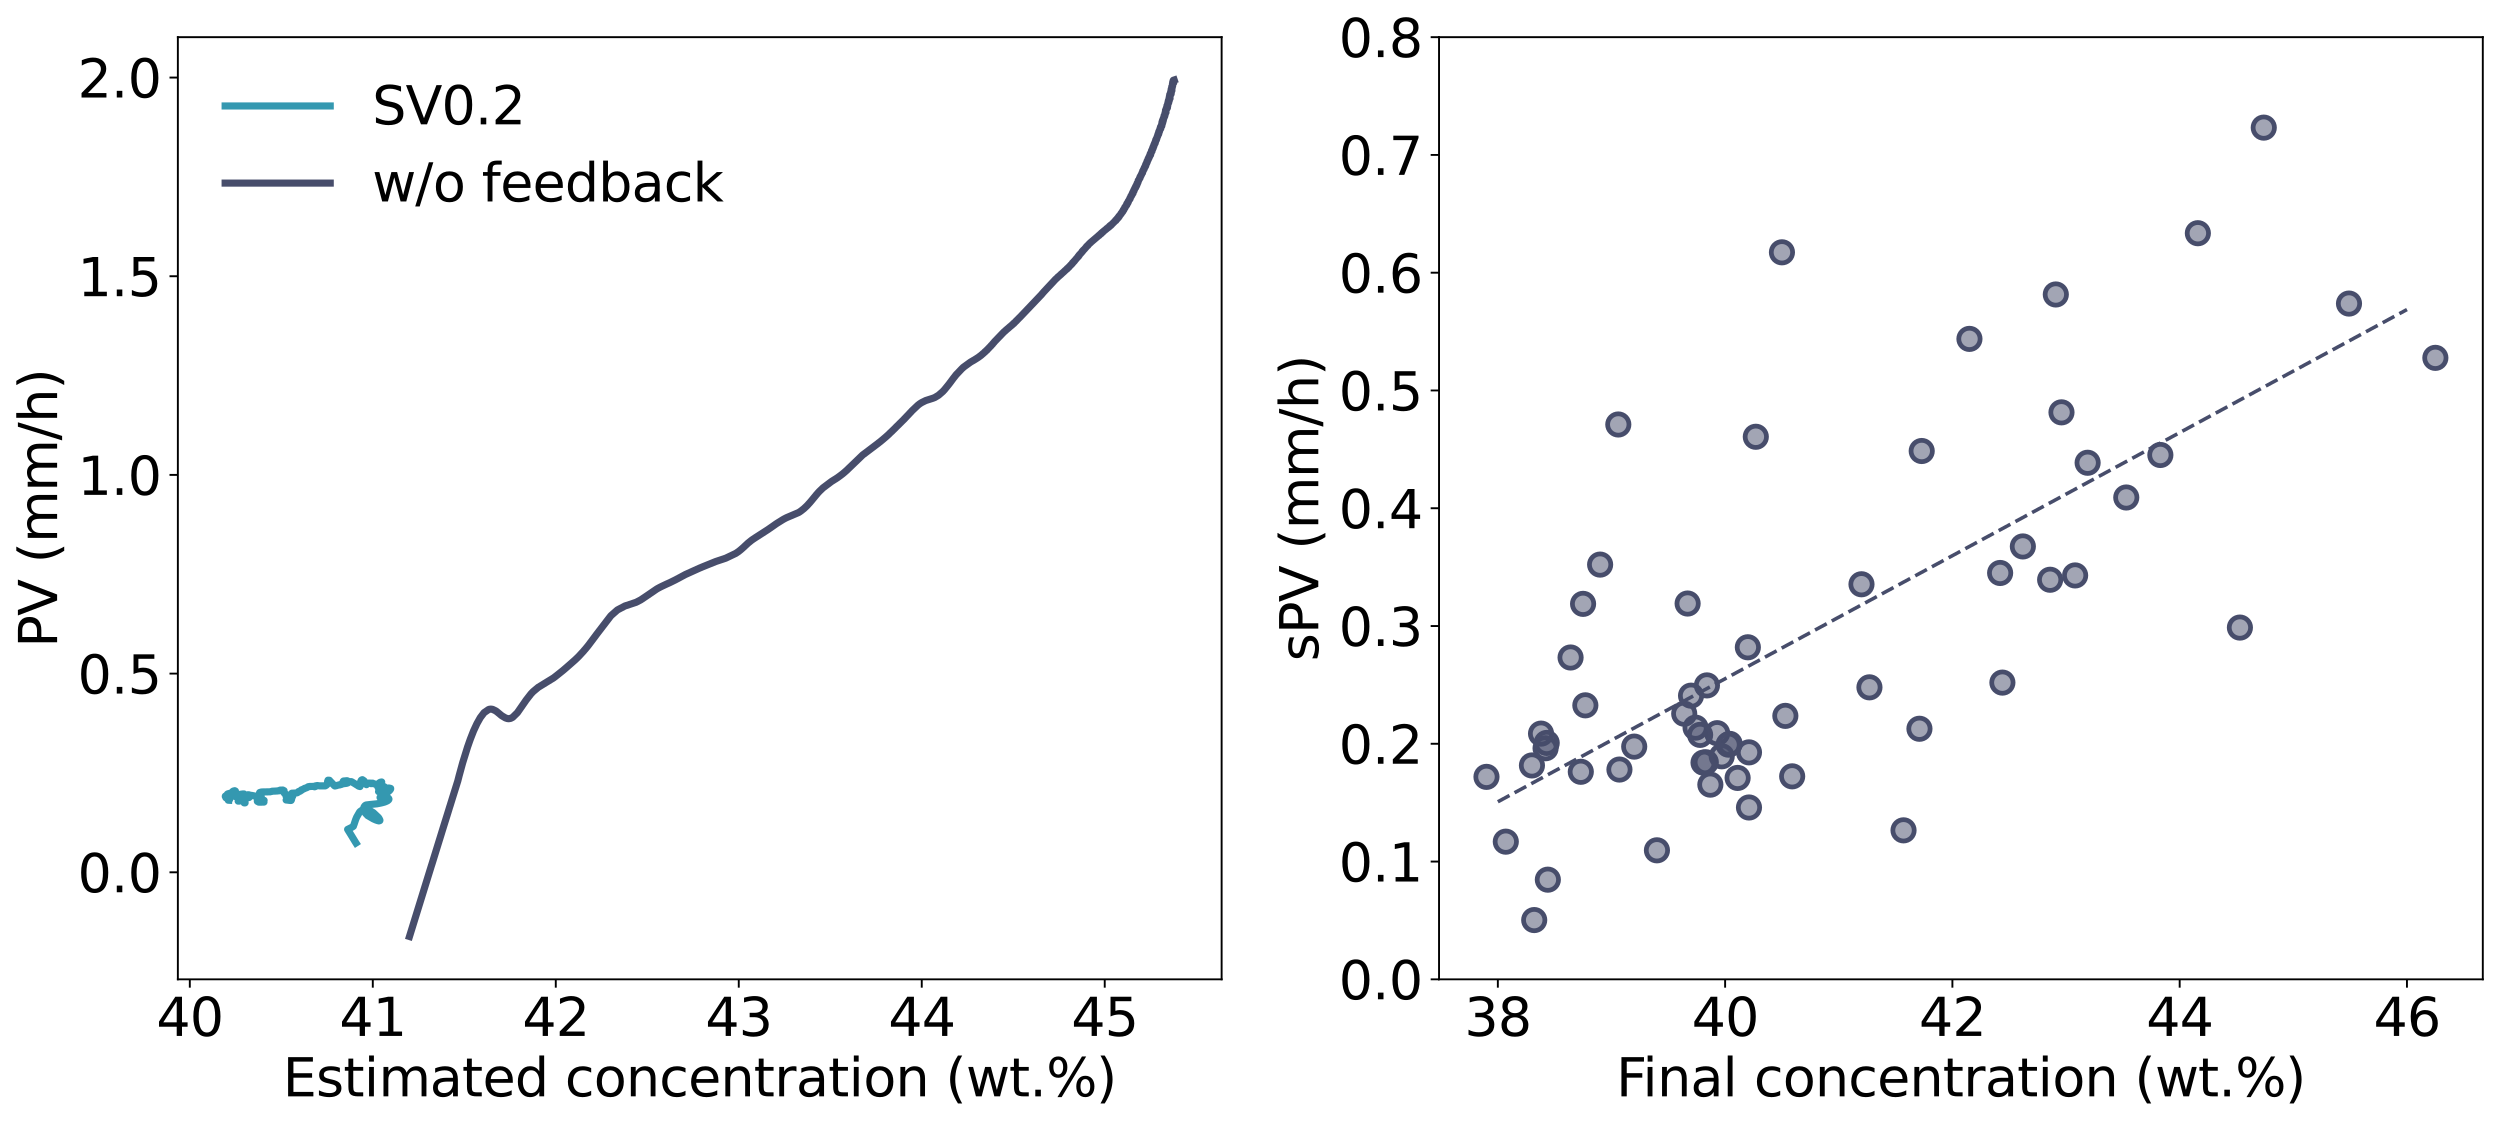 <?xml version="1.0" encoding="utf-8" standalone="no"?>
<!DOCTYPE svg PUBLIC "-//W3C//DTD SVG 1.1//EN"
  "http://www.w3.org/Graphics/SVG/1.1/DTD/svg11.dtd">
<svg xmlns:xlink="http://www.w3.org/1999/xlink" width="1046.88pt" height="470.88pt" viewBox="0 0 1046.88 470.88" xmlns="http://www.w3.org/2000/svg" version="1.1">
 <defs>
  <style type="text/css">*{stroke-linejoin: round; stroke-linecap: butt}</style>
 </defs>
 <g id="figure_1">
  <g id="patch_1">
   <path d="M 0 470.88 
L 1046.88 470.88 
L 1046.88 0 
L 0 0 
L 0 470.88 
z
" style="fill: none"/>
  </g>
  <g id="axes_1">
   <g id="patch_2">
    <path d="M 74.479 410.096 
L 511.56 410.096 
L 511.56 15.558 
L 74.479 15.558 
L 74.479 410.096 
z
" style="fill: none"/>
   </g>
   <g id="matplotlib.axis_1">
    <g id="xtick_1">
     <g id="line2d_1">
      <defs>
       <path id="mee1c5c1665" d="M 0 0 
L 0 3.5 
" style="stroke: #000000; stroke-width: 0.8"/>
      </defs>
      <g>
       <use xlink:href="#mee1c5c1665" x="79.482" y="410.096" style="stroke: #000000; stroke-width: 0.8"/>
      </g>
     </g>
     <g id="text_1">
      <!-- 40 -->
      <g transform="translate(65.485 433.813)scale(0.22 -0.22)">
       <defs>
        <path id="DejaVuSans-34" d="M 2419 4116 
L 825 1625 
L 2419 1625 
L 2419 4116 
z
M 2253 4666 
L 3047 4666 
L 3047 1625 
L 3713 1625 
L 3713 1100 
L 3047 1100 
L 3047 0 
L 2419 0 
L 2419 1100 
L 313 1100 
L 313 1709 
L 2253 4666 
z
" transform="scale(0.016)"/>
        <path id="DejaVuSans-30" d="M 2034 4250 
Q 1547 4250 1301 3770 
Q 1056 3291 1056 2328 
Q 1056 1369 1301 889 
Q 1547 409 2034 409 
Q 2525 409 2770 889 
Q 3016 1369 3016 2328 
Q 3016 3291 2770 3770 
Q 2525 4250 2034 4250 
z
M 2034 4750 
Q 2819 4750 3233 4129 
Q 3647 3509 3647 2328 
Q 3647 1150 3233 529 
Q 2819 -91 2034 -91 
Q 1250 -91 836 529 
Q 422 1150 422 2328 
Q 422 3509 836 4129 
Q 1250 4750 2034 4750 
z
" transform="scale(0.016)"/>
       </defs>
       <use xlink:href="#DejaVuSans-34"/>
       <use xlink:href="#DejaVuSans-30" x="63.623"/>
      </g>
     </g>
    </g>
    <g id="xtick_2">
     <g id="line2d_2">
      <g>
       <use xlink:href="#mee1c5c1665" x="156.108" y="410.096" style="stroke: #000000; stroke-width: 0.8"/>
      </g>
     </g>
     <g id="text_2">
      <!-- 41 -->
      <g transform="translate(142.11 433.813)scale(0.22 -0.22)">
       <defs>
        <path id="DejaVuSans-31" d="M 794 531 
L 1825 531 
L 1825 4091 
L 703 3866 
L 703 4441 
L 1819 4666 
L 2450 4666 
L 2450 531 
L 3481 531 
L 3481 0 
L 794 0 
L 794 531 
z
" transform="scale(0.016)"/>
       </defs>
       <use xlink:href="#DejaVuSans-34"/>
       <use xlink:href="#DejaVuSans-31" x="63.623"/>
      </g>
     </g>
    </g>
    <g id="xtick_3">
     <g id="line2d_3">
      <g>
       <use xlink:href="#mee1c5c1665" x="232.733" y="410.096" style="stroke: #000000; stroke-width: 0.8"/>
      </g>
     </g>
     <g id="text_3">
      <!-- 42 -->
      <g transform="translate(218.736 433.813)scale(0.22 -0.22)">
       <defs>
        <path id="DejaVuSans-32" d="M 1228 531 
L 3431 531 
L 3431 0 
L 469 0 
L 469 531 
Q 828 903 1448 1529 
Q 2069 2156 2228 2338 
Q 2531 2678 2651 2914 
Q 2772 3150 2772 3378 
Q 2772 3750 2511 3984 
Q 2250 4219 1831 4219 
Q 1534 4219 1204 4116 
Q 875 4013 500 3803 
L 500 4441 
Q 881 4594 1212 4672 
Q 1544 4750 1819 4750 
Q 2544 4750 2975 4387 
Q 3406 4025 3406 3419 
Q 3406 3131 3298 2873 
Q 3191 2616 2906 2266 
Q 2828 2175 2409 1742 
Q 1991 1309 1228 531 
z
" transform="scale(0.016)"/>
       </defs>
       <use xlink:href="#DejaVuSans-34"/>
       <use xlink:href="#DejaVuSans-32" x="63.623"/>
      </g>
     </g>
    </g>
    <g id="xtick_4">
     <g id="line2d_4">
      <g>
       <use xlink:href="#mee1c5c1665" x="309.358" y="410.096" style="stroke: #000000; stroke-width: 0.8"/>
      </g>
     </g>
     <g id="text_4">
      <!-- 43 -->
      <g transform="translate(295.361 433.813)scale(0.22 -0.22)">
       <defs>
        <path id="DejaVuSans-33" d="M 2597 2516 
Q 3050 2419 3304 2112 
Q 3559 1806 3559 1356 
Q 3559 666 3084 287 
Q 2609 -91 1734 -91 
Q 1441 -91 1130 -33 
Q 819 25 488 141 
L 488 750 
Q 750 597 1062 519 
Q 1375 441 1716 441 
Q 2309 441 2620 675 
Q 2931 909 2931 1356 
Q 2931 1769 2642 2001 
Q 2353 2234 1838 2234 
L 1294 2234 
L 1294 2753 
L 1863 2753 
Q 2328 2753 2575 2939 
Q 2822 3125 2822 3475 
Q 2822 3834 2567 4026 
Q 2313 4219 1838 4219 
Q 1578 4219 1281 4162 
Q 984 4106 628 3988 
L 628 4550 
Q 988 4650 1302 4700 
Q 1616 4750 1894 4750 
Q 2613 4750 3031 4423 
Q 3450 4097 3450 3541 
Q 3450 3153 3228 2886 
Q 3006 2619 2597 2516 
z
" transform="scale(0.016)"/>
       </defs>
       <use xlink:href="#DejaVuSans-34"/>
       <use xlink:href="#DejaVuSans-33" x="63.623"/>
      </g>
     </g>
    </g>
    <g id="xtick_5">
     <g id="line2d_5">
      <g>
       <use xlink:href="#mee1c5c1665" x="385.984" y="410.096" style="stroke: #000000; stroke-width: 0.8"/>
      </g>
     </g>
     <g id="text_5">
      <!-- 44 -->
      <g transform="translate(371.986 433.813)scale(0.22 -0.22)">
       <use xlink:href="#DejaVuSans-34"/>
       <use xlink:href="#DejaVuSans-34" x="63.623"/>
      </g>
     </g>
    </g>
    <g id="xtick_6">
     <g id="line2d_6">
      <g>
       <use xlink:href="#mee1c5c1665" x="462.609" y="410.096" style="stroke: #000000; stroke-width: 0.8"/>
      </g>
     </g>
     <g id="text_6">
      <!-- 45 -->
      <g transform="translate(448.611 433.813)scale(0.22 -0.22)">
       <defs>
        <path id="DejaVuSans-35" d="M 691 4666 
L 3169 4666 
L 3169 4134 
L 1269 4134 
L 1269 2991 
Q 1406 3038 1543 3061 
Q 1681 3084 1819 3084 
Q 2600 3084 3056 2656 
Q 3513 2228 3513 1497 
Q 3513 744 3044 326 
Q 2575 -91 1722 -91 
Q 1428 -91 1123 -41 
Q 819 9 494 109 
L 494 744 
Q 775 591 1075 516 
Q 1375 441 1709 441 
Q 2250 441 2565 725 
Q 2881 1009 2881 1497 
Q 2881 1984 2565 2268 
Q 2250 2553 1709 2553 
Q 1456 2553 1204 2497 
Q 953 2441 691 2322 
L 691 4666 
z
" transform="scale(0.016)"/>
       </defs>
       <use xlink:href="#DejaVuSans-34"/>
       <use xlink:href="#DejaVuSans-35" x="63.623"/>
      </g>
     </g>
    </g>
    <g id="text_7">
     <!-- Estimated concentration (wt.%) -->
     <g transform="translate(118.436 459.105)scale(0.22 -0.22)">
      <defs>
       <path id="DejaVuSans-45" d="M 628 4666 
L 3578 4666 
L 3578 4134 
L 1259 4134 
L 1259 2753 
L 3481 2753 
L 3481 2222 
L 1259 2222 
L 1259 531 
L 3634 531 
L 3634 0 
L 628 0 
L 628 4666 
z
" transform="scale(0.016)"/>
       <path id="DejaVuSans-73" d="M 2834 3397 
L 2834 2853 
Q 2591 2978 2328 3040 
Q 2066 3103 1784 3103 
Q 1356 3103 1142 2972 
Q 928 2841 928 2578 
Q 928 2378 1081 2264 
Q 1234 2150 1697 2047 
L 1894 2003 
Q 2506 1872 2764 1633 
Q 3022 1394 3022 966 
Q 3022 478 2636 193 
Q 2250 -91 1575 -91 
Q 1294 -91 989 -36 
Q 684 19 347 128 
L 347 722 
Q 666 556 975 473 
Q 1284 391 1588 391 
Q 1994 391 2212 530 
Q 2431 669 2431 922 
Q 2431 1156 2273 1281 
Q 2116 1406 1581 1522 
L 1381 1569 
Q 847 1681 609 1914 
Q 372 2147 372 2553 
Q 372 3047 722 3315 
Q 1072 3584 1716 3584 
Q 2034 3584 2315 3537 
Q 2597 3491 2834 3397 
z
" transform="scale(0.016)"/>
       <path id="DejaVuSans-74" d="M 1172 4494 
L 1172 3500 
L 2356 3500 
L 2356 3053 
L 1172 3053 
L 1172 1153 
Q 1172 725 1289 603 
Q 1406 481 1766 481 
L 2356 481 
L 2356 0 
L 1766 0 
Q 1100 0 847 248 
Q 594 497 594 1153 
L 594 3053 
L 172 3053 
L 172 3500 
L 594 3500 
L 594 4494 
L 1172 4494 
z
" transform="scale(0.016)"/>
       <path id="DejaVuSans-69" d="M 603 3500 
L 1178 3500 
L 1178 0 
L 603 0 
L 603 3500 
z
M 603 4863 
L 1178 4863 
L 1178 4134 
L 603 4134 
L 603 4863 
z
" transform="scale(0.016)"/>
       <path id="DejaVuSans-6d" d="M 3328 2828 
Q 3544 3216 3844 3400 
Q 4144 3584 4550 3584 
Q 5097 3584 5394 3201 
Q 5691 2819 5691 2113 
L 5691 0 
L 5113 0 
L 5113 2094 
Q 5113 2597 4934 2840 
Q 4756 3084 4391 3084 
Q 3944 3084 3684 2787 
Q 3425 2491 3425 1978 
L 3425 0 
L 2847 0 
L 2847 2094 
Q 2847 2600 2669 2842 
Q 2491 3084 2119 3084 
Q 1678 3084 1418 2786 
Q 1159 2488 1159 1978 
L 1159 0 
L 581 0 
L 581 3500 
L 1159 3500 
L 1159 2956 
Q 1356 3278 1631 3431 
Q 1906 3584 2284 3584 
Q 2666 3584 2933 3390 
Q 3200 3197 3328 2828 
z
" transform="scale(0.016)"/>
       <path id="DejaVuSans-61" d="M 2194 1759 
Q 1497 1759 1228 1600 
Q 959 1441 959 1056 
Q 959 750 1161 570 
Q 1363 391 1709 391 
Q 2188 391 2477 730 
Q 2766 1069 2766 1631 
L 2766 1759 
L 2194 1759 
z
M 3341 1997 
L 3341 0 
L 2766 0 
L 2766 531 
Q 2569 213 2275 61 
Q 1981 -91 1556 -91 
Q 1019 -91 701 211 
Q 384 513 384 1019 
Q 384 1609 779 1909 
Q 1175 2209 1959 2209 
L 2766 2209 
L 2766 2266 
Q 2766 2663 2505 2880 
Q 2244 3097 1772 3097 
Q 1472 3097 1187 3025 
Q 903 2953 641 2809 
L 641 3341 
Q 956 3463 1253 3523 
Q 1550 3584 1831 3584 
Q 2591 3584 2966 3190 
Q 3341 2797 3341 1997 
z
" transform="scale(0.016)"/>
       <path id="DejaVuSans-65" d="M 3597 1894 
L 3597 1613 
L 953 1613 
Q 991 1019 1311 708 
Q 1631 397 2203 397 
Q 2534 397 2845 478 
Q 3156 559 3463 722 
L 3463 178 
Q 3153 47 2828 -22 
Q 2503 -91 2169 -91 
Q 1331 -91 842 396 
Q 353 884 353 1716 
Q 353 2575 817 3079 
Q 1281 3584 2069 3584 
Q 2775 3584 3186 3129 
Q 3597 2675 3597 1894 
z
M 3022 2063 
Q 3016 2534 2758 2815 
Q 2500 3097 2075 3097 
Q 1594 3097 1305 2825 
Q 1016 2553 972 2059 
L 3022 2063 
z
" transform="scale(0.016)"/>
       <path id="DejaVuSans-64" d="M 2906 2969 
L 2906 4863 
L 3481 4863 
L 3481 0 
L 2906 0 
L 2906 525 
Q 2725 213 2448 61 
Q 2172 -91 1784 -91 
Q 1150 -91 751 415 
Q 353 922 353 1747 
Q 353 2572 751 3078 
Q 1150 3584 1784 3584 
Q 2172 3584 2448 3432 
Q 2725 3281 2906 2969 
z
M 947 1747 
Q 947 1113 1208 752 
Q 1469 391 1925 391 
Q 2381 391 2643 752 
Q 2906 1113 2906 1747 
Q 2906 2381 2643 2742 
Q 2381 3103 1925 3103 
Q 1469 3103 1208 2742 
Q 947 2381 947 1747 
z
" transform="scale(0.016)"/>
       <path id="DejaVuSans-20" transform="scale(0.016)"/>
       <path id="DejaVuSans-63" d="M 3122 3366 
L 3122 2828 
Q 2878 2963 2633 3030 
Q 2388 3097 2138 3097 
Q 1578 3097 1268 2742 
Q 959 2388 959 1747 
Q 959 1106 1268 751 
Q 1578 397 2138 397 
Q 2388 397 2633 464 
Q 2878 531 3122 666 
L 3122 134 
Q 2881 22 2623 -34 
Q 2366 -91 2075 -91 
Q 1284 -91 818 406 
Q 353 903 353 1747 
Q 353 2603 823 3093 
Q 1294 3584 2113 3584 
Q 2378 3584 2631 3529 
Q 2884 3475 3122 3366 
z
" transform="scale(0.016)"/>
       <path id="DejaVuSans-6f" d="M 1959 3097 
Q 1497 3097 1228 2736 
Q 959 2375 959 1747 
Q 959 1119 1226 758 
Q 1494 397 1959 397 
Q 2419 397 2687 759 
Q 2956 1122 2956 1747 
Q 2956 2369 2687 2733 
Q 2419 3097 1959 3097 
z
M 1959 3584 
Q 2709 3584 3137 3096 
Q 3566 2609 3566 1747 
Q 3566 888 3137 398 
Q 2709 -91 1959 -91 
Q 1206 -91 779 398 
Q 353 888 353 1747 
Q 353 2609 779 3096 
Q 1206 3584 1959 3584 
z
" transform="scale(0.016)"/>
       <path id="DejaVuSans-6e" d="M 3513 2113 
L 3513 0 
L 2938 0 
L 2938 2094 
Q 2938 2591 2744 2837 
Q 2550 3084 2163 3084 
Q 1697 3084 1428 2787 
Q 1159 2491 1159 1978 
L 1159 0 
L 581 0 
L 581 3500 
L 1159 3500 
L 1159 2956 
Q 1366 3272 1645 3428 
Q 1925 3584 2291 3584 
Q 2894 3584 3203 3211 
Q 3513 2838 3513 2113 
z
" transform="scale(0.016)"/>
       <path id="DejaVuSans-72" d="M 2631 2963 
Q 2534 3019 2420 3045 
Q 2306 3072 2169 3072 
Q 1681 3072 1420 2755 
Q 1159 2438 1159 1844 
L 1159 0 
L 581 0 
L 581 3500 
L 1159 3500 
L 1159 2956 
Q 1341 3275 1631 3429 
Q 1922 3584 2338 3584 
Q 2397 3584 2469 3576 
Q 2541 3569 2628 3553 
L 2631 2963 
z
" transform="scale(0.016)"/>
       <path id="DejaVuSans-28" d="M 1984 4856 
Q 1566 4138 1362 3434 
Q 1159 2731 1159 2009 
Q 1159 1288 1364 580 
Q 1569 -128 1984 -844 
L 1484 -844 
Q 1016 -109 783 600 
Q 550 1309 550 2009 
Q 550 2706 781 3412 
Q 1013 4119 1484 4856 
L 1984 4856 
z
" transform="scale(0.016)"/>
       <path id="DejaVuSans-77" d="M 269 3500 
L 844 3500 
L 1563 769 
L 2278 3500 
L 2956 3500 
L 3675 769 
L 4391 3500 
L 4966 3500 
L 4050 0 
L 3372 0 
L 2619 2869 
L 1863 0 
L 1184 0 
L 269 3500 
z
" transform="scale(0.016)"/>
       <path id="DejaVuSans-2e" d="M 684 794 
L 1344 794 
L 1344 0 
L 684 0 
L 684 794 
z
" transform="scale(0.016)"/>
       <path id="DejaVuSans-25" d="M 4653 2053 
Q 4381 2053 4226 1822 
Q 4072 1591 4072 1178 
Q 4072 772 4226 539 
Q 4381 306 4653 306 
Q 4919 306 5073 539 
Q 5228 772 5228 1178 
Q 5228 1588 5073 1820 
Q 4919 2053 4653 2053 
z
M 4653 2450 
Q 5147 2450 5437 2106 
Q 5728 1763 5728 1178 
Q 5728 594 5436 251 
Q 5144 -91 4653 -91 
Q 4153 -91 3862 251 
Q 3572 594 3572 1178 
Q 3572 1766 3864 2108 
Q 4156 2450 4653 2450 
z
M 1428 4353 
Q 1159 4353 1004 4120 
Q 850 3888 850 3481 
Q 850 3069 1003 2837 
Q 1156 2606 1428 2606 
Q 1700 2606 1854 2837 
Q 2009 3069 2009 3481 
Q 2009 3884 1853 4118 
Q 1697 4353 1428 4353 
z
M 4250 4750 
L 4750 4750 
L 1831 -91 
L 1331 -91 
L 4250 4750 
z
M 1428 4750 
Q 1922 4750 2215 4408 
Q 2509 4066 2509 3481 
Q 2509 2891 2217 2550 
Q 1925 2209 1428 2209 
Q 931 2209 642 2551 
Q 353 2894 353 3481 
Q 353 4063 643 4406 
Q 934 4750 1428 4750 
z
" transform="scale(0.016)"/>
       <path id="DejaVuSans-29" d="M 513 4856 
L 1013 4856 
Q 1481 4119 1714 3412 
Q 1947 2706 1947 2009 
Q 1947 1309 1714 600 
Q 1481 -109 1013 -844 
L 513 -844 
Q 928 -128 1133 580 
Q 1338 1288 1338 2009 
Q 1338 2731 1133 3434 
Q 928 4138 513 4856 
z
" transform="scale(0.016)"/>
      </defs>
      <use xlink:href="#DejaVuSans-45"/>
      <use xlink:href="#DejaVuSans-73" x="63.184"/>
      <use xlink:href="#DejaVuSans-74" x="115.283"/>
      <use xlink:href="#DejaVuSans-69" x="154.492"/>
      <use xlink:href="#DejaVuSans-6d" x="182.275"/>
      <use xlink:href="#DejaVuSans-61" x="279.688"/>
      <use xlink:href="#DejaVuSans-74" x="340.967"/>
      <use xlink:href="#DejaVuSans-65" x="380.176"/>
      <use xlink:href="#DejaVuSans-64" x="441.699"/>
      <use xlink:href="#DejaVuSans-20" x="505.176"/>
      <use xlink:href="#DejaVuSans-63" x="536.963"/>
      <use xlink:href="#DejaVuSans-6f" x="591.943"/>
      <use xlink:href="#DejaVuSans-6e" x="653.125"/>
      <use xlink:href="#DejaVuSans-63" x="716.504"/>
      <use xlink:href="#DejaVuSans-65" x="771.484"/>
      <use xlink:href="#DejaVuSans-6e" x="833.008"/>
      <use xlink:href="#DejaVuSans-74" x="896.387"/>
      <use xlink:href="#DejaVuSans-72" x="935.596"/>
      <use xlink:href="#DejaVuSans-61" x="976.709"/>
      <use xlink:href="#DejaVuSans-74" x="1037.988"/>
      <use xlink:href="#DejaVuSans-69" x="1077.197"/>
      <use xlink:href="#DejaVuSans-6f" x="1104.98"/>
      <use xlink:href="#DejaVuSans-6e" x="1166.162"/>
      <use xlink:href="#DejaVuSans-20" x="1229.541"/>
      <use xlink:href="#DejaVuSans-28" x="1261.328"/>
      <use xlink:href="#DejaVuSans-77" x="1300.342"/>
      <use xlink:href="#DejaVuSans-74" x="1382.129"/>
      <use xlink:href="#DejaVuSans-2e" x="1421.338"/>
      <use xlink:href="#DejaVuSans-25" x="1453.125"/>
      <use xlink:href="#DejaVuSans-29" x="1548.145"/>
     </g>
    </g>
   </g>
   <g id="matplotlib.axis_2">
    <g id="ytick_1">
     <g id="line2d_7">
      <defs>
       <path id="mdc8ffe4a85" d="M 0 0 
L -3.5 0 
" style="stroke: #000000; stroke-width: 0.8"/>
      </defs>
      <g>
       <use xlink:href="#mdc8ffe4a85" x="74.479" y="365.277" style="stroke: #000000; stroke-width: 0.8"/>
      </g>
     </g>
     <g id="text_8">
      <!-- 0.0 -->
      <g transform="translate(32.492 373.635)scale(0.22 -0.22)">
       <use xlink:href="#DejaVuSans-30"/>
       <use xlink:href="#DejaVuSans-2e" x="63.623"/>
       <use xlink:href="#DejaVuSans-30" x="95.41"/>
      </g>
     </g>
    </g>
    <g id="ytick_2">
     <g id="line2d_8">
      <g>
       <use xlink:href="#mdc8ffe4a85" x="74.479" y="282.076" style="stroke: #000000; stroke-width: 0.8"/>
      </g>
     </g>
     <g id="text_9">
      <!-- 0.5 -->
      <g transform="translate(32.492 290.434)scale(0.22 -0.22)">
       <use xlink:href="#DejaVuSans-30"/>
       <use xlink:href="#DejaVuSans-2e" x="63.623"/>
       <use xlink:href="#DejaVuSans-35" x="95.41"/>
      </g>
     </g>
    </g>
    <g id="ytick_3">
     <g id="line2d_9">
      <g>
       <use xlink:href="#mdc8ffe4a85" x="74.479" y="198.875" style="stroke: #000000; stroke-width: 0.8"/>
      </g>
     </g>
     <g id="text_10">
      <!-- 1.0 -->
      <g transform="translate(32.492 207.233)scale(0.22 -0.22)">
       <use xlink:href="#DejaVuSans-31"/>
       <use xlink:href="#DejaVuSans-2e" x="63.623"/>
       <use xlink:href="#DejaVuSans-30" x="95.41"/>
      </g>
     </g>
    </g>
    <g id="ytick_4">
     <g id="line2d_10">
      <g>
       <use xlink:href="#mdc8ffe4a85" x="74.479" y="115.674" style="stroke: #000000; stroke-width: 0.8"/>
      </g>
     </g>
     <g id="text_11">
      <!-- 1.5 -->
      <g transform="translate(32.492 124.032)scale(0.22 -0.22)">
       <use xlink:href="#DejaVuSans-31"/>
       <use xlink:href="#DejaVuSans-2e" x="63.623"/>
       <use xlink:href="#DejaVuSans-35" x="95.41"/>
      </g>
     </g>
    </g>
    <g id="ytick_5">
     <g id="line2d_11">
      <g>
       <use xlink:href="#mdc8ffe4a85" x="74.479" y="32.473" style="stroke: #000000; stroke-width: 0.8"/>
      </g>
     </g>
     <g id="text_12">
      <!-- 2.0 -->
      <g transform="translate(32.492 40.831)scale(0.22 -0.22)">
       <use xlink:href="#DejaVuSans-32"/>
       <use xlink:href="#DejaVuSans-2e" x="63.623"/>
       <use xlink:href="#DejaVuSans-30" x="95.41"/>
      </g>
     </g>
    </g>
    <g id="text_13">
     <!-- PV (mm/h) -->
     <g transform="translate(23.917 271.17)rotate(-90)scale(0.22 -0.22)">
      <defs>
       <path id="DejaVuSans-50" d="M 1259 4147 
L 1259 2394 
L 2053 2394 
Q 2494 2394 2734 2622 
Q 2975 2850 2975 3272 
Q 2975 3691 2734 3919 
Q 2494 4147 2053 4147 
L 1259 4147 
z
M 628 4666 
L 2053 4666 
Q 2838 4666 3239 4311 
Q 3641 3956 3641 3272 
Q 3641 2581 3239 2228 
Q 2838 1875 2053 1875 
L 1259 1875 
L 1259 0 
L 628 0 
L 628 4666 
z
" transform="scale(0.016)"/>
       <path id="DejaVuSans-56" d="M 1831 0 
L 50 4666 
L 709 4666 
L 2188 738 
L 3669 4666 
L 4325 4666 
L 2547 0 
L 1831 0 
z
" transform="scale(0.016)"/>
       <path id="DejaVuSans-2f" d="M 1625 4666 
L 2156 4666 
L 531 -594 
L 0 -594 
L 1625 4666 
z
" transform="scale(0.016)"/>
       <path id="DejaVuSans-68" d="M 3513 2113 
L 3513 0 
L 2938 0 
L 2938 2094 
Q 2938 2591 2744 2837 
Q 2550 3084 2163 3084 
Q 1697 3084 1428 2787 
Q 1159 2491 1159 1978 
L 1159 0 
L 581 0 
L 581 4863 
L 1159 4863 
L 1159 2956 
Q 1366 3272 1645 3428 
Q 1925 3584 2291 3584 
Q 2894 3584 3203 3211 
Q 3513 2838 3513 2113 
z
" transform="scale(0.016)"/>
      </defs>
      <use xlink:href="#DejaVuSans-50"/>
      <use xlink:href="#DejaVuSans-56" x="60.303"/>
      <use xlink:href="#DejaVuSans-20" x="128.711"/>
      <use xlink:href="#DejaVuSans-28" x="160.498"/>
      <use xlink:href="#DejaVuSans-6d" x="199.512"/>
      <use xlink:href="#DejaVuSans-6d" x="296.924"/>
      <use xlink:href="#DejaVuSans-2f" x="394.336"/>
      <use xlink:href="#DejaVuSans-68" x="428.027"/>
      <use xlink:href="#DejaVuSans-29" x="491.406"/>
     </g>
    </g>
   </g>
   <g id="line2d_12">
    <path d="M 149.068 353.005 
L 148.824 352.625 
L 147.043 349.695 
L 146.564 348.919 
L 146.254 348.412 
L 146.146 348.238 
L 145.912 347.89 
L 145.845 347.731 
L 145.568 347.304 
L 145.635 347.272 
L 147.421 346.385 
L 147.982 346.005 
L 148.145 345.495 
L 148.259 345.22 
L 148.909 343.263 
L 149.353 342.182 
L 150.548 340.097 
L 150.797 339.811 
L 152.211 338.827 
L 152.766 338.777 
L 153.583 338.914 
L 153.702 338.95 
L 154.599 339.3 
L 155.058 339.543 
L 156.317 340.297 
L 158.458 342.313 
L 158.68 342.629 
L 158.791 342.819 
L 159.062 343.366 
L 159.056 343.444 
L 159.092 343.479 
L 159.056 343.63 
L 158.675 343.755 
L 158.679 343.753 
L 158.085 343.614 
L 157.471 343.404 
L 157.367 343.364 
L 157.193 343.294 
L 156.3 342.89 
L 153.946 341.517 
L 153.97 341.503 
L 153.886 341.432 
L 153.069 340.586 
L 153 340.463 
L 152.583 339.845 
L 152.581 339.767 
L 152.556 339.737 
L 152.374 339.339 
L 152.307 338.426 
L 152.337 338.264 
L 152.391 338.02 
L 152.689 337.537 
L 152.928 337.299 
L 153.292 337.091 
L 155.324 336.85 
L 157.78 336.601 
L 159.233 336.328 
L 160.034 336.145 
L 160.983 335.884 
L 161.165 335.822 
L 161.843 335.539 
L 162.356 335.274 
L 162.334 335.266 
L 162.434 335.194 
L 162.662 335.009 
L 162.643 335.001 
L 162.731 334.942 
L 162.729 334.928 
L 162.833 334.777 
L 162.827 334.77 
L 162.867 334.629 
L 162.826 334.493 
L 162.71 334.299 
L 162.426 334.065 
L 161.356 333.849 
L 159.814 334.012 
L 159.834 334.013 
L 159.143 333.963 
L 159.195 333.862 
L 159.174 333.857 
L 159.245 333.779 
L 159.237 333.762 
L 159.445 333.575 
L 159.538 333.486 
L 160.05 333.14 
L 160.042 333.131 
L 160.133 333.087 
L 161.691 332.169 
L 162.185 331.851 
L 163.152 331.03 
L 163.208 330.942 
L 163.385 330.727 
L 163.496 330.57 
L 163.572 330.379 
L 163.589 330.366 
L 163.582 330.259 
L 163.587 330.148 
L 163.574 330.139 
L 162.756 329.97 
L 160.595 330.411 
L 160.18 330.531 
L 159.491 330.771 
L 158.716 331.211 
L 158.732 331.217 
L 158.645 331.279 
L 158.64 331.3 
L 158.528 331.458 
L 158.884 331.608 
L 158.518 331.47 
L 158.87 331.607 
L 159.172 331.483 
L 159.303 331.351 
L 159.491 331.188 
L 159.483 331.182 
L 159.51 331.127 
L 159.524 331.152 
L 159.551 331.098 
L 159.624 330.925 
L 159.679 330.789 
L 159.677 330.682 
L 159.695 330.666 
L 159.714 330.539 
L 159.666 330.365 
L 159.709 330.331 
L 159.68 330.26 
L 159.608 330.144 
L 159.614 330.138 
L 159.127 329.771 
L 159.13 329.773 
L 159.138 329.778 
L 158.996 329.884 
L 159.05 330.005 
L 159.108 330.244 
L 159.092 330.25 
L 159.071 330.257 
L 159.144 330.326 
L 159.144 330.346 
L 159.167 330.45 
L 159.134 330.373 
L 159.15 330.457 
L 159.289 330.874 
L 159.386 331.16 
L 159.451 331.401 
L 159.443 331.407 
L 159.488 331.56 
L 159.653 331.509 
L 159.474 331.613 
L 159.627 331.482 
L 159.645 331.348 
L 159.705 331.226 
L 159.682 331.217 
L 159.878 328.863 
L 159.951 328.873 
L 160.182 328.985 
L 159.924 328.876 
L 160.177 328.993 
L 160.173 329.007 
L 160.409 329.181 
L 160.428 329.237 
L 160.493 329.256 
L 160.56 329.342 
L 160.694 329.496 
L 160.688 329.503 
L 161.532 330.328 
L 161.52 330.33 
L 161.72 330.259 
L 161.689 330.231 
L 161.64 330.116 
L 161.71 330.213 
L 161.661 330.107 
L 161.693 330.065 
L 161.61 330.027 
L 161.645 330.006 
L 161.471 329.888 
L 161.476 329.883 
L 161.481 329.879 
L 161.395 329.827 
L 161.411 329.818 
L 161.242 329.676 
L 160.974 329.501 
L 161.006 329.497 
L 160.837 329.41 
L 160.864 329.403 
L 159.835 329.36 
L 159.845 329.37 
L 159.561 329.552 
L 159.574 329.556 
L 159.449 329.625 
L 159.448 329.629 
L 158.376 329.896 
L 158.393 329.849 
L 158.315 329.741 
L 158.35 329.736 
L 158.299 329.725 
L 158.342 329.614 
L 158.316 329.48 
L 158.367 329.316 
L 158.447 329.147 
L 158.505 329.048 
L 159.024 328.425 
L 159.206 328.277 
L 159.198 328.27 
L 159.234 328.256 
L 159.266 328.202 
L 159.477 328.023 
L 159.464 328.017 
L 159.551 327.967 
L 159.541 327.949 
L 159.535 327.93 
L 159.715 327.803 
L 159.712 327.736 
L 159.795 327.794 
L 159.775 327.706 
L 159.836 327.46 
L 159.789 327.46 
L 159.261 327.562 
L 159.797 327.459 
L 159.27 327.565 
L 159.087 327.671 
L 158.852 327.817 
L 158.425 328.235 
L 158.278 328.404 
L 158.175 328.532 
L 158.156 328.604 
L 158.155 328.545 
L 158.126 328.622 
L 158.028 328.751 
L 158.063 328.765 
L 157.964 328.848 
L 157.996 328.857 
L 157.91 328.974 
L 157.946 328.993 
L 158.171 328.91 
L 158.158 328.903 
L 158.195 328.794 
L 158.117 328.856 
L 158.191 328.79 
L 158.109 328.693 
L 158.218 328.753 
L 158.117 328.678 
L 158.143 328.673 
L 158 328.581 
L 158.022 328.577 
L 155.866 328.028 
L 158.024 328.572 
L 155.884 328.03 
L 155.363 328.149 
L 155.371 328.152 
L 156.123 328.071 
L 156.073 328.064 
L 156.209 328.027 
L 156.051 328.054 
L 156.057 327.962 
L 156.07 327.954 
L 153.8 327.931 
L 153.511 328.001 
L 153.519 328.004 
L 152.921 328.134 
L 152.929 328.136 
L 152.899 328.157 
L 153.04 328.259 
L 152.997 328.264 
L 153.203 328.359 
L 153.188 328.372 
L 153.311 328.429 
L 153.296 328.431 
L 153.447 328.547 
L 153.271 328.438 
L 153.425 328.552 
L 153.456 328.582 
L 153.137 328.289 
L 153.153 328.275 
L 153.198 328.269 
L 153.068 328.176 
L 153.11 328.154 
L 153.039 328.146 
L 153.077 328.071 
L 152.942 327.955 
L 152.952 327.947 
L 152.966 327.922 
L 152.915 327.905 
L 152.899 327.855 
L 152.799 327.728 
L 152.823 327.702 
L 152.691 327.529 
L 152.706 327.511 
L 152.663 327.381 
L 152.561 327.252 
L 152.597 327.236 
L 152.515 327.186 
L 152.549 327.153 
L 152.436 327.006 
L 152.436 326.967 
L 152.404 326.983 
L 152.371 326.919 
L 151.731 326.497 
L 151.754 326.497 
L 151.447 326.604 
L 151.831 326.541 
L 151.471 326.607 
L 151.483 326.622 
L 151.295 326.73 
L 151.328 326.783 
L 151.243 326.825 
L 151.271 326.831 
L 151.049 327.204 
L 151.093 327.214 
L 151.032 327.31 
L 151.044 327.457 
L 150.955 327.593 
L 150.992 327.696 
L 150.963 327.708 
L 150.991 328.012 
L 150.889 328.05 
L 150.904 328.136 
L 150.876 328.331 
L 150.683 328.367 
L 150.845 328.451 
L 150.884 328.634 
L 150.81 329.097 
L 150.862 329.104 
L 150.747 329.181 
L 150.801 329.199 
L 150.668 329.309 
L 150.805 329.216 
L 150.694 329.326 
L 150.747 329.37 
L 150.126 329.177 
L 150.131 329.151 
L 150.139 329.141 
L 150.018 329.107 
L 150.022 329.095 
L 149.751 328.92 
L 149.81 328.913 
L 149.605 328.826 
L 149.61 328.81 
L 149.34 328.66 
L 149.36 328.652 
L 149.274 328.619 
L 149.269 328.586 
L 148.996 328.459 
L 149.023 328.444 
L 147.533 327.539 
L 147.242 327.396 
L 147.546 327.529 
L 147.273 327.39 
L 147.286 327.386 
L 147.101 327.325 
L 147.109 327.32 
L 146.068 327.328 
L 147.112 327.315 
L 146.09 327.331 
L 145.652 327.481 
L 145.662 327.484 
L 145.502 327.544 
L 145.559 327.551 
L 145.18 327.676 
L 144.379 327.879 
L 144.379 327.879 
L 143.951 327.772 
L 143.976 327.768 
L 143.722 327.617 
L 143.746 327.611 
L 143.782 327.606 
L 143.69 327.548 
L 143.696 327.518 
L 143.613 327.42 
L 143.726 327.505 
L 143.656 327.4 
L 143.674 327.334 
L 143.782 327.327 
L 143.664 327.273 
L 143.743 327.222 
L 143.711 327.215 
L 143.774 327.187 
L 143.775 327.116 
L 143.868 327.054 
L 145.332 326.928 
L 145.308 326.936 
L 145.717 327.087 
L 145.656 327.091 
L 145.81 327.176 
L 145.756 327.187 
L 145.852 327.306 
L 145.814 327.313 
L 145.9 327.347 
L 145.828 327.354 
L 145.65 327.361 
L 145.903 327.414 
L 145.848 327.46 
L 145.889 327.521 
L 145.811 327.486 
L 145.798 327.561 
L 145.789 327.68 
L 145.756 327.686 
L 145.774 327.713 
L 145.578 327.827 
L 145.631 327.846 
L 145.115 328.022 
L 143.851 328.18 
L 143.893 328.182 
L 143.421 328.266 
L 143.436 328.27 
L 142.992 328.382 
L 143.05 328.392 
L 142.812 328.457 
L 142.821 328.461 
L 142.174 328.613 
L 143.015 328.474 
L 142.215 328.619 
L 142.036 328.658 
L 142.386 328.661 
L 141.595 328.764 
L 141.018 328.948 
L 141.021 328.959 
L 140.231 329.137 
L 141.027 328.966 
L 140.244 329.125 
L 140.279 329.119 
L 140 329.007 
L 140.088 329.001 
L 139.926 328.901 
L 139.778 328.753 
L 139.822 328.745 
L 139.662 328.615 
L 139.675 328.567 
L 139.542 328.495 
L 139.267 328.255 
L 139.34 328.244 
L 139.235 328.153 
L 139.106 328.069 
L 139.119 328.034 
L 139.148 328.022 
L 139.062 327.963 
L 139.071 327.952 
L 138.912 327.846 
L 138.925 327.821 
L 138.704 327.609 
L 138.73 327.573 
L 138.624 327.561 
L 138.638 327.525 
L 138.354 327.261 
L 138.376 327.251 
L 138.295 327.222 
L 138.284 327.183 
L 138.18 327.08 
L 138.2 327.062 
L 137.878 326.833 
L 138.003 326.814 
L 138.018 326.807 
L 137.896 326.744 
L 137.933 326.739 
L 137.359 326.714 
L 137.399 326.75 
L 137.404 326.852 
L 137.365 326.762 
L 137.365 326.867 
L 137.273 327.011 
L 137.34 327.066 
L 137.276 327.114 
L 137.2 327.124 
L 137.306 327.153 
L 137.246 327.214 
L 137.292 327.224 
L 137.197 327.297 
L 137.209 327.318 
L 137.233 327.37 
L 137.194 327.411 
L 137.491 327.421 
L 137.154 327.512 
L 137.222 327.523 
L 137.144 327.543 
L 137.188 327.63 
L 137.264 327.678 
L 137.208 327.743 
L 137.231 327.761 
L 137.17 327.876 
L 137.216 327.916 
L 137.142 327.948 
L 137.191 327.99 
L 137.142 328.109 
L 137.064 328.219 
L 137.122 328.236 
L 137.03 328.261 
L 137.035 328.325 
L 136.916 328.445 
L 137.048 328.357 
L 136.932 328.471 
L 136.941 328.533 
L 136.883 328.506 
L 136.889 328.561 
L 136.663 328.719 
L 136.695 328.735 
L 136.697 328.755 
L 136.587 328.79 
L 136.626 328.805 
L 136.652 328.82 
L 136.372 328.948 
L 136.435 328.955 
L 136.251 329.038 
L 136.275 329.045 
L 136.139 329.062 
L 136.144 329.081 
L 133.802 329.087 
L 136.163 329.092 
L 133.855 329.083 
L 132.848 328.954 
L 132.854 328.953 
L 132.88 328.946 
L 132.039 329.107 
L 132.074 329.113 
L 132.127 329.119 
L 131.817 329.179 
L 131.973 329.203 
L 131.59 329.261 
L 131.994 329.209 
L 131.886 329.324 
L 131.939 329.38 
L 131.813 329.397 
L 131.874 329.431 
L 131.717 329.475 
L 132.17 329.314 
L 132.132 329.306 
L 129.669 329.335 
L 132.241 329.287 
L 129.721 329.336 
L 129.734 329.337 
L 129.048 329.446 
L 129.158 329.449 
L 128.896 329.55 
L 128.947 329.563 
L 128.814 329.61 
L 128.821 329.615 
L 128.884 329.626 
L 128.592 329.74 
L 128.617 329.743 
L 128.412 329.817 
L 128.489 329.829 
L 128.097 329.949 
L 128.168 329.952 
L 127.816 330.037 
L 127.839 330.049 
L 127.893 330.052 
L 127.538 330.116 
L 127.63 330.146 
L 127.468 330.25 
L 127.152 330.368 
L 127.182 330.379 
L 126.783 330.533 
L 126.801 330.542 
L 126.779 330.57 
L 126.729 330.579 
L 126.737 330.588 
L 126.318 330.716 
L 126.393 330.721 
L 126.144 330.781 
L 126.165 330.814 
L 126.077 330.894 
L 126.106 330.905 
L 126.288 330.91 
L 125.924 331.002 
L 125.958 331.011 
L 125.747 331.148 
L 125.76 331.162 
L 125.843 331.171 
L 125.677 331.222 
L 125.701 331.259 
L 125.018 331.452 
L 125.742 331.287 
L 125.11 331.463 
L 125.126 331.467 
L 124.979 331.5 
L 124.983 331.543 
L 124.95 331.614 
L 124.768 331.69 
L 124.774 331.732 
L 124.884 331.736 
L 124.635 331.832 
L 124.676 331.838 
L 124.635 331.873 
L 124.376 331.989 
L 124.43 331.992 
L 123.674 332.086 
L 123.743 332.084 
L 122.242 332.15 
L 122.253 332.168 
L 122.12 332.224 
L 122.276 332.189 
L 122.172 332.283 
L 122.205 332.321 
L 122.067 332.358 
L 122.158 332.388 
L 122.059 332.47 
L 122.213 332.495 
L 122.161 332.497 
L 122.122 332.557 
L 122.237 332.544 
L 122.172 332.56 
L 122.387 332.562 
L 122.111 332.596 
L 122.21 332.671 
L 122.791 332.777 
L 122.197 332.688 
L 122.303 332.785 
L 122.452 332.881 
L 122.392 332.905 
L 122.659 332.991 
L 122.371 332.922 
L 122.508 333.029 
L 122.406 333.036 
L 122.657 333.109 
L 122.478 333.142 
L 122.592 333.202 
L 122.419 333.248 
L 122.532 333.255 
L 122.427 333.284 
L 122.549 333.266 
L 122.489 333.377 
L 122.57 333.426 
L 122.386 333.476 
L 122.554 333.492 
L 122.428 333.589 
L 122.342 333.695 
L 122.436 333.629 
L 122.348 333.7 
L 122.373 333.754 
L 122.268 333.774 
L 122.344 333.795 
L 122.184 333.833 
L 122.253 333.912 
L 122.281 333.951 
L 122.165 333.947 
L 122.216 334.003 
L 122.127 334.098 
L 122.226 334.032 
L 122.132 334.119 
L 122.177 334.168 
L 122.063 334.154 
L 122.129 334.228 
L 121.999 334.325 
L 122.016 334.361 
L 122.119 334.389 
L 121.987 334.394 
L 122.006 334.471 
L 122.088 334.488 
L 121.993 334.529 
L 122.028 334.585 
L 121.955 334.873 
L 122.13 334.627 
L 121.969 334.878 
L 122.038 334.915 
L 121.912 334.924 
L 121.965 334.986 
L 121.816 335.07 
L 122.01 334.993 
L 121.89 335.106 
L 121.915 335.173 
L 121.761 335.195 
L 121.764 335.198 
L 121.821 335.208 
L 121.013 335.133 
L 120.038 335.005 
L 121.16 335.13 
L 120.092 335.005 
L 119.823 335.002 
L 121.115 334.913 
L 121.106 334.897 
L 121.037 334.893 
L 121.224 334.803 
L 121.141 334.793 
L 121.619 334.79 
L 121.131 334.702 
L 121.17 334.685 
L 120.97 334.586 
L 121.282 334.642 
L 121.148 334.572 
L 121.307 334.566 
L 119.975 334.675 
L 120.292 334.502 
L 120.207 334.43 
L 120.42 334.397 
L 120.377 334.395 
L 120.326 334.362 
L 120.517 334.325 
L 120.428 334.303 
L 120.658 334.217 
L 120.65 334.18 
L 120.566 334.158 
L 120.703 334.085 
L 120.588 334.07 
L 121.038 334 
L 120.621 333.955 
L 120.744 333.907 
L 120.663 333.846 
L 120.563 333.741 
L 120.743 333.805 
L 120.648 333.736 
L 120.697 333.72 
L 120.522 333.663 
L 120.629 333.635 
L 120.657 333.611 
L 120.517 333.515 
L 120.61 333.467 
L 120.464 333.478 
L 120.544 333.414 
L 120.577 333.342 
L 119.737 333.295 
L 120.73 333.184 
L 120.233 333.083 
L 120.308 333.073 
L 120 332.865 
L 120.024 332.843 
L 120.086 332.838 
L 119.828 332.752 
L 119.929 332.741 
L 119.703 332.658 
L 119.785 332.628 
L 119.686 332.62 
L 119.746 332.615 
L 119.515 332.505 
L 119.524 332.496 
L 119.374 332.382 
L 119.542 332.461 
L 119.387 332.376 
L 119.266 332.27 
L 119.422 332.291 
L 119.298 332.262 
L 119.323 332.232 
L 119.2 332.209 
L 119.198 332.194 
L 119.242 332.186 
L 119.314 332.178 
L 119.033 332.123 
L 119.185 332.092 
L 119.038 331.975 
L 119.103 331.967 
L 118.924 331.913 
L 118.981 331.874 
L 118.978 331.805 
L 118.899 331.829 
L 118.955 331.797 
L 118.706 331.708 
L 118.958 331.781 
L 118.8 331.676 
L 118.911 331.668 
L 118.811 331.564 
L 118.817 331.515 
L 118.732 331.523 
L 118.791 331.49 
L 118.628 331.382 
L 118.688 331.374 
L 118.52 331.179 
L 118.715 331.358 
L 118.577 331.172 
L 118.948 331.084 
L 118.526 331.077 
L 118.606 331.063 
L 118.416 330.94 
L 118.459 330.924 
L 118.475 330.919 
L 118.387 330.878 
L 118.434 330.839 
L 117.285 330.875 
L 118.443 330.831 
L 117.38 330.883 
L 116.991 331 
L 117.058 331.004 
L 116.815 331.091 
L 116.837 331.094 
L 115.878 331.228 
L 116.883 331.137 
L 115.959 331.23 
L 116.079 331.23 
L 113.947 331.328 
L 114.006 331.333 
L 114.054 331.335 
L 113.728 331.427 
L 113.002 331.572 
L 113.116 331.574 
L 109.662 331.636 
L 109.687 331.637 
L 109.247 331.703 
L 109.277 331.718 
L 108.873 331.84 
L 108.966 331.847 
L 108.756 331.864 
L 108.779 331.937 
L 108.698 331.966 
L 108.831 331.959 
L 108.754 332.045 
L 108.834 332.085 
L 108.659 332.052 
L 108.763 332.156 
L 108.899 332.263 
L 108.703 332.194 
L 108.82 332.276 
L 108.773 332.28 
L 108.999 332.372 
L 108.9 332.378 
L 109.377 332.484 
L 108.889 332.414 
L 108.991 332.498 
L 108.977 332.499 
L 109.186 332.542 
L 109.112 332.589 
L 109.015 332.601 
L 109.287 332.704 
L 109.133 332.711 
L 109.358 332.757 
L 109.277 332.813 
L 109.378 332.886 
L 109.18 332.92 
L 109.249 332.922 
L 109.1 333.006 
L 109.29 332.964 
L 109.101 333.034 
L 109.22 333.044 
L 109.061 333.05 
L 109.103 333.107 
L 108.875 333.196 
L 109.279 333.128 
L 108.937 333.223 
L 108.709 333.343 
L 108.96 333.243 
L 108.768 333.346 
L 108.825 333.352 
L 108.573 333.442 
L 108.704 333.45 
L 108.492 333.539 
L 108.503 333.566 
L 108.615 333.569 
L 108.307 333.628 
L 108.469 333.672 
L 108.256 333.75 
L 108.499 333.69 
L 108.373 333.785 
L 108.678 333.853 
L 108.294 333.839 
L 108.326 333.891 
L 108.247 334.003 
L 108.386 333.921 
L 108.274 334.011 
L 108.348 334.128 
L 108.176 334.053 
L 108.285 334.161 
L 107.938 334.235 
L 108.358 334.226 
L 108.216 334.276 
L 108.047 334.44 
L 108.102 334.466 
L 108.222 334.556 
L 108.04 334.493 
L 108.166 334.574 
L 107.838 334.583 
L 108.032 334.685 
L 107.969 334.745 
L 108.183 334.702 
L 108.051 334.779 
L 108.116 334.788 
L 107.95 334.839 
L 108.073 334.88 
L 107.889 334.98 
L 108.14 334.972 
L 107.977 334.996 
L 107.898 335.147 
L 107.975 335.235 
L 107.824 335.227 
L 107.917 335.25 
L 107.79 335.3 
L 107.889 335.355 
L 107.962 335.444 
L 107.744 335.389 
L 107.924 335.467 
L 107.812 335.514 
L 108.048 335.529 
L 107.903 335.569 
L 108.138 335.652 
L 107.779 335.582 
L 108.037 335.685 
L 107.916 335.67 
L 108.161 335.603 
L 108.038 335.574 
L 108.239 335.483 
L 108.026 335.508 
L 108.216 335.452 
L 108.124 335.436 
L 108.317 335.387 
L 108.281 335.344 
L 108.119 335.288 
L 108.376 335.28 
L 108.297 335.258 
L 109.569 335.235 
L 108.985 335.351 
L 108.914 335.362 
L 109.17 335.442 
L 109.04 335.451 
L 109.347 335.509 
L 109.272 335.566 
L 109.509 335.651 
L 109.416 335.682 
L 109.972 335.725 
L 109.387 335.694 
L 109.602 335.8 
L 109.73 335.842 
L 109.501 335.821 
L 109.613 335.908 
L 108.337 335.89 
L 110.536 335.867 
L 108.553 335.817 
L 108.262 335.806 
L 108.447 335.706 
L 108.65 335.643 
L 108.409 335.661 
L 108.56 335.59 
L 108.502 335.582 
L 108.673 335.56 
L 108.393 335.557 
L 108.72 335.468 
L 108.656 335.449 
L 109.062 335.275 
L 108.648 335.436 
L 108.911 335.273 
L 108.803 335.272 
L 109.68 335.175 
L 110.595 335.153 
L 109.625 335.167 
L 109.982 335.057 
L 109.844 334.981 
L 110.056 335.014 
L 109.928 334.944 
L 110.055 334.942 
L 109.796 334.863 
L 109.912 334.837 
L 109.613 334.72 
L 109.694 334.707 
L 109.441 334.643 
L 109.504 334.62 
L 109.093 334.547 
L 109.602 334.59 
L 109.268 334.499 
L 109.229 334.456 
L 109.353 334.496 
L 109.294 334.453 
L 108.906 334.375 
L 108.973 334.338 
L 108.804 334.329 
L 108.828 334.278 
L 109.603 334.274 
L 108.672 334.191 
L 108.736 334.169 
L 108.795 334.1 
L 108.537 334.064 
L 108.798 334.06 
L 107.972 333.977 
L 108.643 333.953 
L 108.821 333.943 
L 108.54 333.924 
L 108.683 333.838 
L 108.8 333.77 
L 108.593 333.72 
L 108.773 333.625 
L 108.567 333.703 
L 108.696 333.604 
L 108.568 333.544 
L 108.86 333.537 
L 108.718 333.504 
L 108.857 333.501 
L 108.584 333.478 
L 108.731 333.394 
L 108.412 333.331 
L 108.817 333.311 
L 108.647 333.279 
L 109.046 333.247 
L 106.85 333.402 
L 107.063 333.402 
L 107.229 333.403 
L 106.26 333.29 
L 106.393 333.263 
L 105.853 333.198 
L 105.917 333.196 
L 105.23 333.072 
L 105.972 333.187 
L 105.357 333.071 
L 104.467 333.018 
L 105.361 333.067 
L 104.48 333.019 
L 103.778 333.132 
L 104.493 333.024 
L 103.797 333.143 
L 103.986 333.145 
L 103.314 333.085 
L 103.474 333.03 
L 103.761 332.925 
L 103.442 333.021 
L 103.726 332.917 
L 103.604 332.903 
L 103.95 332.828 
L 103.908 332.81 
L 103.82 332.797 
L 104.302 332.841 
L 104.225 332.934 
L 104.047 332.986 
L 104.289 332.98 
L 104.137 333.044 
L 104.747 333.073 
L 104.05 333.104 
L 104.129 333.155 
L 103.181 333.177 
L 104.215 333.232 
L 103.998 333.274 
L 104.149 333.292 
L 103.728 333.298 
L 103.751 333.38 
L 103.903 333.401 
L 103.67 333.444 
L 103.728 333.486 
L 103.588 333.554 
L 103.878 333.519 
L 103.663 333.6 
L 103.757 333.642 
L 103.566 333.704 
L 103.837 333.727 
L 103.321 333.762 
L 103.599 333.817 
L 103.496 333.821 
L 103.782 333.901 
L 103.549 333.928 
L 104.299 333.967 
L 103.493 333.946 
L 103.615 334.039 
L 103.393 333.991 
L 103.743 334.026 
L 103.55 333.928 
L 103.653 333.926 
L 103.332 333.824 
L 103.458 333.821 
L 103.222 333.764 
L 103.717 333.727 
L 103.34 333.71 
L 103.485 333.693 
L 103.18 333.614 
L 103.29 333.604 
L 102.988 333.496 
L 103.374 333.588 
L 103.103 333.488 
L 103.445 333.458 
L 102.432 333.387 
L 102.604 333.384 
L 101.913 333.273 
L 101.953 333.269 
L 102.06 333.266 
L 100.853 333.386 
L 100.922 333.392 
L 101.058 333.437 
L 100.712 333.479 
L 100.923 333.502 
L 100.772 333.611 
L 101.068 333.587 
L 100.838 333.614 
L 101.058 333.693 
L 100.618 333.672 
L 101.01 333.728 
L 100.781 333.741 
L 101.058 333.819 
L 101.042 333.838 
L 100.849 333.873 
L 101.063 333.932 
L 100.927 333.952 
L 101.122 333.954 
L 100.769 334.048 
L 101.013 334.062 
L 100.862 334.071 
L 101.164 334.149 
L 101.058 334.166 
L 101.175 334.272 
L 100.812 334.201 
L 101.142 334.279 
L 101.019 334.297 
L 101.497 334.329 
L 101.315 334.38 
L 101.484 334.44 
L 101.147 334.477 
L 101.277 334.489 
L 100.921 334.58 
L 101.298 334.507 
L 100.978 334.605 
L 101.099 334.608 
L 100.707 334.705 
L 100.893 334.712 
L 100.485 334.832 
L 100.907 334.749 
L 100.499 334.836 
L 100.711 334.839 
L 100.286 334.934 
L 100.325 334.945 
L 100.449 334.951 
L 100.141 335.045 
L 100.233 335.051 
L 100.205 335.076 
L 100.297 335.063 
L 100.258 335.086 
L 100.399 335.121 
L 100.087 335.1 
L 100.195 335.193 
L 99.934 335.219 
L 100.279 335.262 
L 100.045 335.316 
L 100.326 335.359 
L 99.97 335.357 
L 100.14 335.427 
L 99.729 335.468 
L 100.249 335.46 
L 99.969 335.319 
L 100.111 335.27 
L 99.927 335.307 
L 100.008 335.264 
L 100.18 335.261 
L 99.849 335.198 
L 100.015 335.154 
L 99.817 335.101 
L 100.093 335.098 
L 99.868 335.073 
L 100.144 335.07 
L 99.852 335.063 
L 100.001 334.964 
L 99.818 334.908 
L 100.112 334.927 
L 99.943 334.852 
L 100.186 334.756 
L 99.846 334.822 
L 100.053 334.74 
L 99.941 334.72 
L 100.218 334.69 
L 100.047 334.634 
L 100.273 334.632 
L 99.993 334.629 
L 100.202 334.523 
L 100.077 334.517 
L 100.446 334.459 
L 100.261 334.415 
L 100.716 334.289 
L 100.147 334.406 
L 100.524 334.267 
L 100.475 334.266 
L 101.924 334.309 
L 101.738 334.403 
L 101.679 334.436 
L 101.966 334.472 
L 101.756 334.487 
L 102.018 334.586 
L 101.564 334.511 
L 101.975 334.612 
L 101.878 334.629 
L 101.988 334.657 
L 101.765 334.666 
L 102.107 334.76 
L 101.914 334.769 
L 102.127 334.808 
L 101.753 334.827 
L 102.009 334.885 
L 102.199 334.993 
L 101.826 334.944 
L 102.105 335.003 
L 101.967 335.063 
L 102.16 335.083 
L 102.113 335.113 
L 102.026 335.144 
L 102.273 335.195 
L 102.141 335.205 
L 102.085 335.245 
L 102.275 335.325 
L 102.064 335.393 
L 102.138 335.477 
L 102.505 335.585 
L 102.074 335.495 
L 102.285 335.594 
L 102.182 335.602 
L 102.4 335.619 
L 102.266 335.706 
L 102.623 335.839 
L 102.374 335.846 
L 102.249 335.854 
L 102.555 335.939 
L 102.36 335.958 
L 102.55 336.023 
L 102.315 336.017 
L 102.401 336.068 
L 102.224 336.147 
L 102.586 336.093 
L 102.423 336.165 
L 102.632 336.204 
L 102.229 336.196 
L 102.446 336.058 
L 102.191 336.008 
L 102.212 335.928 
L 102.065 335.83 
L 102.417 335.813 
L 102.085 335.706 
L 102.106 335.691 
L 102.291 335.681 
L 101.97 335.632 
L 102.102 335.583 
L 101.864 335.491 
L 102.218 335.569 
L 101.982 335.463 
L 102.122 335.44 
L 101.788 335.415 
L 101.87 335.362 
L 101.539 335.276 
L 101.879 335.347 
L 101.605 335.245 
L 101.772 335.206 
L 101.451 335.175 
L 101.486 335.163 
L 101.347 335.159 
L 101.633 335.12 
L 101.533 335.054 
L 101.101 334.953 
L 101.3 334.933 
L 101.454 334.905 
L 101.1 334.911 
L 101.284 334.834 
L 101.041 334.746 
L 101.325 334.813 
L 101.153 334.712 
L 101.311 334.633 
L 101.034 334.622 
L 100.953 334.612 
L 101.164 334.602 
L 101.149 334.596 
L 101.242 334.55 
L 100.882 334.56 
L 101.176 334.492 
L 100.942 334.476 
L 101.278 334.401 
L 101.164 334.385 
L 100.882 334.348 
L 101.308 334.324 
L 100.96 334.279 
L 101.264 334.274 
L 100.878 334.224 
L 100.909 334.173 
L 100.618 334.107 
L 100.964 334.068 
L 100.881 334.062 
L 100.581 333.993 
L 100.979 333.965 
L 100.711 333.949 
L 100.872 333.905 
L 100.58 333.876 
L 100.745 333.838 
L 99.799 333.824 
L 100.749 333.771 
L 100.386 333.724 
L 100.73 333.622 
L 100.263 333.636 
L 100.381 333.619 
L 100.501 333.532 
L 100.03 333.501 
L 100.118 333.495 
L 100.008 333.492 
L 100.008 333.486 
L 100.616 333.483 
L 99.713 333.377 
L 99.243 333.279 
L 99.955 333.358 
L 99.542 333.262 
L 99.762 333.243 
L 99.203 333.167 
L 99.233 333.155 
L 99.232 333.153 
L 99.321 333.151 
L 99.633 333.075 
L 99.097 333.091 
L 99.39 333.04 
L 99.218 333.037 
L 99.643 332.935 
L 99.46 332.921 
L 100.292 332.794 
L 100.16 332.791 
L 100.723 332.707 
L 100.595 332.693 
L 101.399 332.571 
L 100.518 332.676 
L 101.248 332.569 
L 101.101 332.562 
L 101.723 332.505 
L 101.474 332.479 
L 102.173 332.464 
L 100.899 332.567 
L 100.949 332.593 
L 101.056 332.608 
L 100.543 332.615 
L 100.704 332.699 
L 100.797 332.701 
L 99.964 332.768 
L 100.175 332.784 
L 99.192 332.795 
L 100.34 332.786 
L 99.291 332.903 
L 99.002 333.008 
L 99.397 332.919 
L 99.031 333.019 
L 99.159 333.074 
L 98.782 333.091 
L 98.889 333.117 
L 98.598 333.198 
L 98.904 333.139 
L 98.806 333.23 
L 98.574 333.343 
L 98.854 333.324 
L 98.711 333.352 
L 98.837 333.401 
L 98.482 333.427 
L 98.597 333.439 
L 98.342 333.443 
L 98.733 333.49 
L 98.507 333.547 
L 98.715 333.591 
L 98.354 333.5 
L 98.523 333.438 
L 98.411 333.424 
L 98.644 333.416 
L 98.472 333.324 
L 98.682 333.228 
L 98.371 333.238 
L 98.449 333.217 
L 98.582 333.131 
L 98.378 333.164 
L 98.456 333.108 
L 98.636 333.063 
L 98.263 333.051 
L 98.516 332.956 
L 98.604 332.944 
L 98.386 332.908 
L 98.514 332.858 
L 98.38 332.771 
L 98.634 332.796 
L 98.495 332.745 
L 98.456 332.682 
L 98.658 332.592 
L 98.459 332.489 
L 98.648 332.45 
L 98.348 332.424 
L 98.542 332.371 
L 98.618 332.306 
L 98.474 332.293 
L 98.284 332.28 
L 98.574 332.254 
L 98.474 332.19 
L 98.697 332.099 
L 98.481 332.086 
L 98.436 332.015 
L 98.494 332.063 
L 98.477 331.979 
L 98.395 331.956 
L 98.532 331.944 
L 98.285 331.932 
L 98.579 331.909 
L 98.519 331.838 
L 98.308 331.779 
L 98.559 331.791 
L 98.399 331.733 
L 98.558 331.709 
L 98.317 331.643 
L 98.417 331.622 
L 98.305 331.612 
L 98.582 331.571 
L 98.381 331.512 
L 98.524 331.503 
L 98.212 331.485 
L 98.454 331.416 
L 98.102 331.384 
L 98.246 331.298 
L 98.58 331.257 
L 98.183 331.215 
L 98.274 331.189 
L 97.718 331.256 
L 98.309 331.114 
L 97.754 331.261 
L 97.556 331.353 
L 98.016 331.318 
L 97.604 331.383 
L 97.539 331.42 
L 97.692 331.427 
L 97.355 331.513 
L 97.854 331.44 
L 97.545 331.54 
L 97.619 331.547 
L 97.332 331.615 
L 97.489 331.636 
L 97.521 331.696 
L 97.228 331.757 
L 97.026 331.855 
L 97.435 331.769 
L 97.184 331.861 
L 97.323 331.866 
L 97.025 331.953 
L 97.088 331.962 
L 96.756 332.06 
L 97.181 332.055 
L 96.853 332.078 
L 96.891 332.086 
L 96.566 332.125 
L 96.762 332.136 
L 96.115 332.226 
L 96.214 332.251 
L 95.63 332.351 
L 96.227 332.261 
L 95.764 332.366 
L 95.909 332.369 
L 95.336 332.455 
L 95.694 332.47 
L 95.202 332.561 
L 95.262 332.584 
L 95.52 332.612 
L 95.186 332.592 
L 95.361 332.697 
L 95.433 332.725 
L 95.079 332.828 
L 95.235 332.858 
L 94.956 332.903 
L 95.088 332.938 
L 95.261 333.019 
L 94.872 333.048 
L 95.173 333.1 
L 94.783 333.132 
L 94.923 333.153 
L 94.527 333.262 
L 94.938 333.163 
L 94.637 333.266 
L 94.809 333.269 
L 94.364 333.36 
L 94.686 333.37 
L 94.358 333.405 
L 94.693 333.476 
L 94.512 333.482 
L 94.719 333.512 
L 94.38 333.494 
L 94.485 333.533 
L 94.346 333.535 
L 94.799 333.622 
L 94.65 333.639 
L 96.22 333.746 
L 94.601 333.645 
L 94.906 333.756 
L 94.793 333.795 
L 95.091 333.844 
L 94.918 333.862 
L 95.22 333.929 
L 94.866 333.876 
L 95.175 333.974 
L 94.583 334.041 
L 95.498 334.013 
L 95.246 334.082 
L 95.313 334.112 
L 94.978 334.126 
L 95.267 334.169 
L 94.75 334.171 
L 95.406 334.265 
L 95.301 334.279 
L 95.131 334.297 
L 96.011 334.358 
L 95.344 334.389 
L 95.777 334.466 
L 95.339 334.411 
L 95.631 334.502 
L 95.243 334.504 
L 95.98 334.6 
L 95.646 334.612 
L 96.105 334.714 
L 96.013 334.728 
L 96.169 334.761 
L 95.767 334.799 
L 95.89 334.832 
L 96.072 334.852 
L 95.7 334.883 
L 95.85 334.937 
L 95.624 334.958 
L 95.96 334.96 
L 95.743 335.049 
L 95.916 335.094 
L 95.573 335.092 
L 95.768 335.102 
" clip-path="url(#p557f9dc099)" style="fill: none; stroke: #3498b0; stroke-width: 3; stroke-linecap: square"/>
   </g>
   <g id="line2d_13">
    <path d="M 171.469 392.163 
L 180.671 362.455 
L 180.896 361.761 
L 184.641 349.683 
L 185.519 346.837 
L 186.645 343.228 
L 186.797 342.742 
L 187.258 341.285 
L 187.902 339.202 
L 188.303 337.883 
L 188.467 337.398 
L 189.371 334.482 
L 189.999 332.469 
L 191.699 327.039 
L 192.283 324.753 
L 193.736 319.442 
L 195.835 312.674 
L 196.002 312.226 
L 196.542 310.668 
L 196.97 309.471 
L 198.29 306.095 
L 198.524 305.584 
L 199.725 303.003 
L 201.131 300.503 
L 202.709 298.421 
L 204.68 297.071 
L 205.475 296.941 
L 206.266 297.041 
L 207.534 297.65 
L 208.214 298.145 
L 209.751 299.421 
L 210.201 299.773 
L 211.666 300.633 
L 212.47 300.898 
L 213.06 300.955 
L 213.829 300.821 
L 214.682 300.381 
L 216.653 298.446 
L 219.703 294.057 
L 220.251 293.251 
L 222.318 290.588 
L 222.797 290.081 
L 223.057 289.803 
L 223.311 289.555 
L 225.379 287.825 
L 231.866 283.839 
L 232.097 283.657 
L 232.903 283.032 
L 233.591 282.489 
L 235.659 280.835 
L 236.064 280.497 
L 237.551 279.214 
L 237.81 278.98 
L 238.084 278.749 
L 240.819 276.337 
L 241.92 275.284 
L 242.422 274.783 
L 243.521 273.585 
L 243.797 273.289 
L 244.305 272.741 
L 244.771 272.176 
L 245.015 271.915 
L 246.042 270.671 
L 246.351 270.282 
L 249.559 266.007 
L 249.684 265.822 
L 255.705 257.97 
L 256.019 257.652 
L 258.539 255.428 
L 261.687 253.763 
L 266.375 252.211 
L 268.327 251.19 
L 268.582 251.019 
L 270.603 249.665 
L 275.036 246.638 
L 275.518 246.369 
L 276.062 246.072 
L 276.696 245.744 
L 277.361 245.42 
L 279.209 244.546 
L 280.109 244.148 
L 280.525 243.957 
L 282.823 242.826 
L 283.53 242.446 
L 284.086 242.168 
L 284.286 242.045 
L 284.99 241.673 
L 285.232 241.539 
L 285.705 241.28 
L 286.021 241.116 
L 286.809 240.694 
L 286.928 240.619 
L 292.954 237.893 
L 293.571 237.645 
L 293.982 237.461 
L 299.607 235.182 
L 300.326 234.937 
L 303.307 233.949 
L 303.3 233.942 
L 303.892 233.747 
L 308.183 231.698 
L 308.247 231.638 
L 309.344 230.897 
L 309.501 230.753 
L 309.909 230.439 
L 310.775 229.699 
L 311.162 229.352 
L 312.89 227.748 
L 313.122 227.52 
L 314.635 226.297 
L 315.088 225.976 
L 315.199 225.892 
L 316.43 225.077 
L 316.641 224.943 
L 317.124 224.632 
L 321.659 221.711 
L 322.005 221.466 
L 323.512 220.423 
L 323.744 220.261 
L 324.742 219.557 
L 324.892 219.445 
L 325.419 219.099 
L 327.731 217.66 
L 328.265 217.349 
L 329.316 216.799 
L 334.375 214.645 
L 334.559 214.535 
L 334.992 214.27 
L 334.985 214.255 
L 335.174 214.128 
L 335.41 213.962 
L 336.387 213.188 
L 336.602 213.027 
L 337.912 211.797 
L 338.01 211.677 
L 338.159 211.531 
L 338.463 211.203 
L 338.605 211.022 
L 338.834 210.785 
L 339.079 210.517 
L 340.003 209.424 
L 340.114 209.284 
L 340.369 208.974 
L 341.38 207.752 
L 341.664 207.412 
L 341.799 207.217 
L 342.23 206.757 
L 342.287 206.651 
L 343.18 205.681 
L 343.297 205.583 
L 343.477 205.413 
L 344.439 204.478 
L 344.759 204.193 
L 344.854 204.133 
L 348.197 201.617 
L 348.436 201.464 
L 349.209 200.983 
L 349.448 200.823 
L 349.866 200.589 
L 350 200.486 
L 350.689 200.043 
L 351.866 199.183 
L 352.308 198.844 
L 352.646 198.588 
L 352.89 198.401 
L 353.272 198.075 
L 353.489 197.9 
L 354.314 197.175 
L 354.593 196.935 
L 355.422 196.116 
L 355.626 195.929 
L 361.245 190.521 
L 361.559 190.28 
L 362.287 189.745 
L 367.135 186.08 
L 367.369 185.904 
L 367.827 185.566 
L 367.785 185.548 
L 368.038 185.385 
L 368.105 185.312 
L 368.357 185.147 
L 369.968 183.816 
L 370.066 183.715 
L 370.445 183.412 
L 370.544 183.311 
L 370.771 183.128 
L 370.949 182.966 
L 371.357 182.613 
L 371.456 182.508 
L 371.867 182.164 
L 372.024 181.989 
L 372.478 181.588 
L 372.525 181.498 
L 372.794 181.249 
L 373.329 180.75 
L 373.575 180.543 
L 373.557 180.52 
L 374.441 179.674 
L 374.637 179.469 
L 374.959 179.167 
L 375.126 178.979 
L 375.369 178.721 
L 376.339 177.801 
L 376.596 177.544 
L 376.598 177.498 
L 376.669 177.475 
L 376.923 177.174 
L 377.176 176.988 
L 377.341 176.778 
L 377.58 176.547 
L 378.807 175.348 
L 378.751 175.323 
L 378.833 175.275 
L 379.092 175.03 
L 379.181 174.908 
L 379.367 174.737 
L 379.528 174.54 
L 379.848 174.219 
L 379.924 174.121 
L 380.384 173.675 
L 380.499 173.526 
L 380.823 173.2 
L 380.895 173.1 
L 381.323 172.672 
L 381.296 172.646 
L 381.368 172.596 
L 381.665 172.318 
L 381.704 172.242 
L 381.935 171.993 
L 384.307 169.749 
L 384.509 169.576 
L 385.116 169.109 
L 385.438 168.9 
L 385.542 168.823 
L 385.937 168.606 
L 385.91 168.592 
L 387.667 167.723 
L 390.778 166.732 
L 390.745 166.724 
L 390.945 166.656 
L 391.457 166.45 
L 393.026 165.5 
L 394.746 164.005 
L 394.83 163.933 
L 395.101 163.611 
L 395.383 163.329 
L 395.455 163.251 
L 397.149 161.168 
L 397.222 161.077 
L 397.329 160.926 
L 397.584 160.621 
L 397.746 160.376 
L 397.812 160.284 
L 398.044 160.005 
L 398.407 159.502 
L 399.16 158.488 
L 399.298 158.302 
L 399.406 158.179 
L 400.241 157.12 
L 400.217 157.092 
L 400.289 157.036 
L 400.589 156.729 
L 400.557 156.701 
L 400.647 156.673 
L 400.649 156.646 
L 400.852 156.427 
L 400.993 156.292 
L 402.876 154.3 
L 403.06 154.169 
L 403.046 154.147 
L 403.367 153.892 
L 403.311 153.871 
L 403.583 153.708 
L 403.553 153.688 
L 403.626 153.668 
L 403.644 153.628 
L 406.407 151.632 
L 406.666 151.492 
L 406.656 151.478 
L 407.556 150.973 
L 407.528 150.959 
L 407.67 150.918 
L 407.865 150.794 
L 409.294 149.896 
L 409.278 149.88 
L 409.383 149.848 
L 409.373 149.833 
L 409.862 149.523 
L 409.847 149.507 
L 409.908 149.49 
L 409.921 149.456 
L 410.305 149.183 
L 410.288 149.165 
L 410.391 149.13 
L 410.36 149.113 
L 410.637 148.95 
L 410.675 148.876 
L 410.941 148.708 
L 410.918 148.67 
L 410.99 148.632 
L 411.59 148.14 
L 411.55 148.119 
L 411.67 148.058 
L 412.086 147.707 
L 412.146 147.602 
L 412.435 147.388 
L 412.421 147.324 
L 412.671 147.193 
L 412.629 147.171 
L 412.904 146.953 
L 412.891 146.931 
L 412.985 146.798 
L 413.354 146.553 
L 413.31 146.508 
L 413.376 146.463 
L 413.565 146.303 
L 413.636 146.211 
L 413.691 146.141 
L 413.851 146.001 
L 413.843 145.978 
L 414.129 145.719 
L 414.215 145.575 
L 414.374 145.431 
L 415.09 144.71 
L 415.044 144.685 
L 415.128 144.608 
L 415.338 144.428 
L 415.408 144.299 
L 415.616 144.143 
L 415.575 144.117 
L 416.068 143.567 
L 416.22 143.409 
L 416.432 143.119 
L 419.997 139.416 
L 420.195 139.219 
L 420.447 138.959 
L 420.686 138.767 
L 420.998 138.494 
L 421.167 138.329 
L 421.155 138.309 
L 421.202 138.288 
L 421.422 138.125 
L 421.491 138.024 
L 421.725 137.847 
L 421.894 137.69 
L 422.206 137.454 
L 422.278 137.375 
L 422.529 137.156 
L 422.925 136.799 
L 423.185 136.597 
L 423.494 136.334 
L 423.771 136.13 
L 423.758 136.109 
L 423.832 136.005 
L 423.98 135.881 
L 424.175 135.734 
L 424.278 135.628 
L 424.531 135.479 
L 424.393 135.458 
L 424.874 135.089 
L 425.351 134.605 
L 425.417 134.537 
L 425.693 134.31 
L 425.604 134.287 
L 425.743 134.218 
L 425.776 134.15 
L 425.957 133.988 
L 426.064 133.896 
L 426.196 133.757 
L 426.452 133.479 
L 426.885 133.053 
L 426.873 133.029 
L 426.973 132.98 
L 436.221 123.256 
L 436.332 123.108 
L 436.465 122.935 
L 436.54 122.86 
L 437.195 122.109 
L 441.789 117.2 
L 441.876 117.068 
L 442.416 116.609 
L 442.474 116.545 
L 442.702 116.332 
L 443.038 115.998 
L 443.01 115.977 
L 443.104 115.936 
L 444.397 114.814 
L 444.372 114.794 
L 444.351 114.774 
L 444.444 114.755 
L 444.454 114.735 
L 444.687 114.516 
L 445.644 113.669 
L 445.756 113.529 
L 445.975 113.349 
L 445.956 113.329 
L 446.04 113.269 
L 446.317 113.046 
L 446.452 112.904 
L 446.54 112.782 
L 446.877 112.596 
L 446.797 112.534 
L 446.903 112.514 
L 446.901 112.493 
L 446.914 112.409 
L 447.224 112.242 
L 447.417 111.947 
L 447.67 111.819 
L 447.62 111.797 
L 447.853 111.576 
L 447.929 111.464 
L 448.079 111.304 
L 448.44 110.977 
L 448.39 110.953 
L 448.506 110.906 
L 448.453 110.882 
L 448.672 110.714 
L 448.867 110.544 
L 448.881 110.446 
L 449.084 110.298 
L 449.021 110.273 
L 449.173 110.123 
L 449.136 110.098 
L 449.117 110.073 
L 449.208 110.023 
L 449.373 109.922 
L 449.689 109.566 
L 449.619 109.541 
L 449.788 109.489 
L 449.806 109.386 
L 450.014 109.232 
L 449.979 109.18 
L 450.473 108.632 
L 450.599 108.474 
L 450.769 108.236 
L 450.981 108.049 
L 451.212 107.753 
L 451.581 107.429 
L 451.435 107.402 
L 451.541 107.32 
L 451.548 107.293 
L 451.697 107.266 
L 451.673 107.185 
L 451.655 107.131 
L 451.689 107.104 
L 451.965 106.888 
L 451.855 106.834 
L 451.92 106.807 
L 452.127 106.646 
L 452.271 106.377 
L 452.492 106.19 
L 453.237 105.35 
L 453.197 105.324 
L 453.142 105.298 
L 453.289 105.247 
L 453.419 105.118 
L 453.35 105.067 
L 453.541 104.964 
L 453.495 104.939 
L 453.597 104.888 
L 453.594 104.786 
L 453.798 104.659 
L 453.785 104.608 
L 453.82 104.583 
L 454.02 104.431 
L 454.908 103.399 
L 455.025 103.279 
L 454.965 103.256 
L 455.025 103.185 
L 455.242 103.021 
L 455.329 102.906 
L 455.548 102.815 
L 455.502 102.77 
L 455.678 102.59 
L 455.717 102.501 
L 456.009 102.237 
L 456.092 102.13 
L 456.445 101.794 
L 456.468 101.752 
L 456.664 101.649 
L 456.61 101.628 
L 459.809 98.902 
L 459.986 98.764 
L 459.963 98.729 
L 460.266 98.59 
L 460.2 98.521 
L 460.281 98.556 
L 460.261 98.503 
L 460.433 98.363 
L 460.532 98.275 
L 460.673 98.187 
L 460.646 98.134 
L 460.76 98.064 
L 461.049 97.904 
L 461.137 97.833 
L 461.014 97.798 
L 461.302 97.585 
L 461.237 97.567 
L 461.395 97.514 
L 461.657 97.337 
L 461.571 97.32 
L 461.772 97.249 
L 461.697 97.179 
L 461.8 97.144 
L 461.89 97.057 
L 462.092 96.901 
L 462.07 96.884 
L 463.447 95.779 
L 463.403 95.728 
L 463.569 95.66 
L 464.097 95.282 
L 463.993 95.265 
L 464.18 95.195 
L 464.123 95.178 
L 464.455 95.002 
L 464.434 94.966 
L 464.521 94.824 
L 464.759 94.734 
L 464.714 94.68 
L 464.888 94.555 
L 464.656 94.645 
L 464.873 94.519 
L 464.86 94.483 
L 465.172 94.393 
L 465.12 94.357 
L 465.106 94.32 
L 465.279 94.229 
L 465.43 94.138 
L 465.201 94.192 
L 465.409 94.101 
L 467.123 92.396 
L 467.29 92.352 
L 467.259 92.265 
L 467.168 92.199 
L 467.454 92.088 
L 467.894 91.61 
L 467.752 91.587 
L 467.871 91.517 
L 468.051 91.375 
L 467.975 91.351 
L 468.075 91.28 
L 468.096 91.183 
L 468.337 91.159 
L 468.221 91.063 
L 468.216 91.038 
L 468.439 90.892 
L 468.476 90.72 
L 468.693 90.646 
L 468.619 90.571 
L 468.543 90.546 
L 468.709 90.496 
L 468.647 90.471 
L 468.859 90.37 
L 468.807 90.32 
L 469.454 89.578 
L 469.327 89.55 
L 469.479 89.522 
L 469.42 89.467 
L 469.651 89.299 
L 469.516 89.27 
L 469.686 89.214 
L 469.591 89.185 
L 469.818 89.013 
L 469.77 88.984 
L 469.823 88.897 
L 470.034 88.78 
L 470.011 88.75 
L 470.047 88.632 
L 470.191 88.572 
L 470.036 88.512 
L 470.582 87.939 
L 470.536 87.908 
L 470.393 87.877 
L 470.492 87.816 
L 470.547 87.754 
L 470.672 87.723 
L 470.624 87.661 
L 470.575 87.63 
L 470.64 87.567 
L 470.811 87.409 
L 470.863 87.281 
L 470.936 87.249 
L 470.868 87.185 
L 470.942 87.12 
L 471.067 87.088 
L 471.009 87.024 
L 470.978 86.992 
L 471.041 86.959 
L 471.116 86.927 
L 470.986 86.895 
L 470.974 86.862 
L 471.252 86.7 
L 471.162 86.635 
L 471.237 86.569 
L 471.419 86.404 
L 471.389 86.271 
L 471.557 86.137 
L 471.517 86.07 
L 471.806 85.9 
L 471.722 85.764 
L 471.928 85.626 
L 471.858 85.591 
L 471.874 85.383 
L 472.007 85.349 
L 471.872 85.279 
L 472.192 85.141 
L 472.156 85.071 
L 472.099 85.036 
L 472.296 85.001 
L 472.178 84.932 
L 472.136 84.897 
L 472.256 84.862 
L 472.337 84.756 
L 472.275 84.686 
L 472.347 84.651 
L 472.316 84.616 
L 472.502 84.546 
L 472.466 84.475 
L 472.422 84.369 
L 472.576 84.334 
L 472.47 84.263 
L 472.779 83.835 
L 472.862 83.728 
L 473.013 83.512 
L 472.938 83.476 
L 473.079 83.44 
L 473.15 83.404 
L 472.999 83.368 
L 473.067 83.331 
L 473.272 83.15 
L 473.135 83.114 
L 473.13 83.077 
L 473.275 82.932 
L 473.295 82.859 
L 473.232 82.822 
L 473.341 82.786 
L 473.319 82.749 
L 473.449 82.601 
L 473.461 82.49 
L 473.645 82.268 
L 473.59 82.231 
L 473.665 82.194 
L 473.792 82.083 
L 473.598 82.046 
L 473.775 81.972 
L 474.083 81.528 
L 473.982 81.417 
L 474.173 81.269 
L 474.143 81.158 
L 474.115 81.083 
L 474.437 80.972 
L 474.212 80.86 
L 474.445 80.748 
L 474.367 80.673 
L 474.321 80.598 
L 474.352 80.561 
L 474.578 80.449 
L 474.499 80.374 
L 474.525 80.337 
L 474.725 80.187 
L 474.672 80.036 
L 474.625 79.999 
L 474.712 79.961 
L 474.883 79.924 
L 474.8 79.848 
L 474.935 79.66 
L 474.812 79.622 
L 474.929 79.546 
L 474.997 79.508 
L 474.911 79.47 
L 474.896 79.394 
L 475.128 79.242 
L 475.177 79.128 
L 475.288 78.897 
L 475.168 78.859 
L 475.274 78.782 
L 475.514 78.628 
L 475.376 78.589 
L 475.457 78.512 
L 475.573 78.396 
L 475.439 78.357 
L 475.561 78.28 
L 475.625 78.164 
L 475.52 78.125 
L 475.778 78.086 
L 475.65 78.009 
L 475.766 77.816 
L 475.762 77.777 
L 475.954 77.739 
L 475.834 77.662 
L 475.79 77.623 
L 475.983 77.468 
L 476.136 77.314 
L 476.039 77.198 
L 476.151 77.083 
L 476.08 77.045 
L 476.178 77.006 
L 476.34 76.776 
L 476.189 76.699 
L 476.362 76.66 
L 476.296 76.584 
L 476.508 76.429 
L 476.476 76.391 
L 476.68 75.733 
L 476.77 75.694 
L 476.715 75.617 
L 476.635 75.579 
L 476.793 75.54 
L 476.802 75.502 
L 476.938 75.348 
L 477.148 74.656 
L 477.349 74.618 
L 477.262 74.541 
L 477.465 74.232 
L 477.419 74.193 
L 477.512 74.154 
L 477.547 74.077 
L 477.488 74.038 
L 477.414 73.999 
L 477.534 73.96 
L 477.674 73.766 
L 477.577 73.728 
L 477.66 73.689 
L 477.824 73.534 
L 477.88 73.146 
L 478.062 73.029 
L 478.049 72.99 
L 478.055 72.874 
L 478.166 72.602 
L 478.183 72.486 
L 478.441 72.37 
L 478.298 72.331 
L 478.478 72.02 
L 478.436 71.982 
L 478.476 71.943 
L 478.629 71.749 
L 478.503 71.632 
L 478.716 71.477 
L 478.739 71.4 
L 478.683 71.361 
L 478.758 71.283 
L 478.807 71.05 
L 479.054 70.934 
L 479.009 70.856 
L 479.023 70.779 
L 478.966 70.74 
L 479.044 70.662 
L 479.042 70.624 
L 479.18 70.585 
L 479.131 70.507 
L 479.182 70.197 
L 479.444 70.042 
L 479.489 69.615 
L 479.708 69.576 
L 479.617 69.498 
L 479.685 69.304 
L 479.658 69.266 
L 479.877 69.11 
L 479.755 68.878 
L 479.922 68.839 
L 479.815 68.761 
L 479.981 68.528 
L 480.161 68.373 
L 480.028 68.334 
L 480.218 68.296 
L 480.155 68.179 
L 480.198 68.14 
L 480.354 67.985 
L 480.198 67.946 
L 480.334 67.869 
L 480.386 67.83 
L 480.28 67.791 
L 480.345 67.714 
L 480.501 67.558 
L 480.355 67.442 
L 480.571 67.326 
L 480.534 67.209 
L 480.71 67.093 
L 480.634 67.054 
L 480.616 66.976 
L 480.763 66.938 
L 480.659 66.86 
L 480.786 66.705 
L 480.714 66.666 
L 480.833 66.627 
L 480.98 66.511 
L 480.898 66.433 
L 480.814 66.394 
L 480.893 66.356 
L 481.08 66.317 
L 481.029 66.239 
L 480.968 66.123 
L 481.156 66.084 
L 481.014 66.006 
L 481.062 65.89 
L 481.216 65.774 
L 481.2 65.735 
L 481.438 65.541 
L 481.25 65.502 
L 481.386 65.424 
L 481.343 65.308 
L 481.428 65.269 
L 481.451 65.153 
L 481.596 65.036 
L 481.476 64.998 
L 481.702 64.959 
L 481.532 64.92 
L 481.573 64.881 
L 481.816 64.842 
L 481.582 64.804 
L 481.718 64.61 
L 481.847 64.571 
L 481.801 64.493 
L 481.635 64.454 
L 481.825 64.416 
L 481.938 64.338 
L 481.858 64.299 
L 481.856 64.144 
L 482.059 63.95 
L 481.909 63.911 
L 481.935 63.872 
L 482.171 63.717 
L 482.073 63.678 
L 482.118 63.601 
L 482.409 63.329 
L 482.282 63.29 
L 482.193 63.252 
L 482.378 63.213 
L 482.26 63.174 
L 482.32 63.058 
L 482.226 63.019 
L 482.401 62.98 
L 482.302 62.941 
L 482.402 62.825 
L 482.566 62.67 
L 482.497 62.514 
L 482.717 62.437 
L 482.576 62.398 
L 482.554 62.359 
L 482.655 62.32 
L 482.725 62.088 
L 482.669 62.01 
L 482.92 61.971 
L 482.823 61.894 
L 482.99 61.7 
L 482.82 61.583 
L 483.078 61.389 
L 483.168 61.273 
L 482.996 61.234 
L 483.152 61.156 
L 483.081 61.118 
L 483.108 61.079 
L 483.265 60.962 
L 483.205 60.924 
L 483.283 60.846 
L 483.154 60.73 
L 483.371 60.613 
L 483.267 60.574 
L 483.307 60.497 
L 483.458 60.458 
L 483.373 60.38 
L 483.333 60.342 
L 483.452 60.303 
L 483.531 60.07 
L 483.704 60.031 
L 483.464 59.992 
L 483.667 59.954 
L 483.558 59.915 
L 483.626 59.837 
L 483.59 59.798 
L 483.786 59.76 
L 483.737 59.682 
L 483.639 59.643 
L 483.69 59.566 
L 483.742 59.41 
L 483.944 59.216 
L 483.828 59.061 
L 483.878 59.022 
L 484.067 58.867 
L 483.982 58.828 
L 484.054 58.751 
L 484.254 58.557 
L 483.993 58.518 
L 484.164 58.44 
L 484.126 58.401 
L 484.213 58.363 
L 484.416 58.052 
L 484.243 58.013 
L 484.292 57.936 
L 484.407 57.781 
L 484.561 57.354 
L 484.726 57.199 
L 484.666 57.121 
L 484.616 57.082 
L 484.813 56.927 
L 484.787 56.733 
L 484.934 56.655 
L 484.857 56.617 
L 484.799 56.578 
L 484.838 56.539 
L 485.017 56.384 
L 484.869 56.306 
L 485.027 56.267 
L 484.999 56.19 
L 484.999 56.151 
L 485.212 56.112 
L 485.04 56.035 
L 484.983 55.996 
L 485.053 55.957 
L 485.245 55.763 
L 485.243 55.453 
L 485.414 55.336 
L 485.463 55.259 
L 485.212 55.22 
L 485.506 55.065 
L 485.567 54.948 
L 485.475 54.909 
L 485.508 54.832 
L 485.614 54.793 
L 485.528 54.754 
L 485.448 54.638 
L 485.621 54.483 
L 485.736 54.172 
L 485.867 54.133 
L 485.806 54.056 
L 486.066 53.862 
L 485.781 53.745 
L 485.82 53.707 
L 485.965 53.629 
L 485.906 53.59 
L 485.861 53.551 
L 485.967 53.513 
L 486.033 53.396 
L 486.086 53.319 
L 486.155 53.28 
L 485.947 53.163 
L 486.237 53.008 
L 486.322 52.969 
L 486.127 52.931 
L 486.398 52.892 
L 486.483 52.814 
L 486.25 52.775 
L 486.285 52.698 
L 486.234 52.62 
L 486.555 52.504 
L 486.319 52.465 
L 486.388 52.387 
L 486.507 52.271 
L 486.606 52.232 
L 486.472 52.193 
L 486.459 52.116 
L 486.637 51.961 
L 486.649 51.922 
L 486.468 51.883 
L 486.63 51.805 
L 486.501 51.728 
L 486.745 51.611 
L 486.627 51.534 
L 486.854 51.495 
L 486.83 51.417 
L 486.668 51.379 
L 486.704 51.301 
L 486.819 51.262 
L 486.656 51.223 
L 486.578 51.185 
L 486.728 51.146 
L 486.889 50.874 
L 486.693 50.797 
L 487.084 50.68 
L 486.913 50.641 
L 486.969 50.525 
L 486.783 50.486 
L 486.902 50.447 
L 487.055 50.331 
L 486.906 50.176 
L 487.204 50.098 
L 487.145 50.059 
L 487.074 50.021 
L 487.229 49.982 
L 487.282 49.671 
L 487.116 49.633 
L 487.208 49.555 
L 487.341 49.477 
L 487.22 49.439 
L 487.504 49.206 
L 487.468 49.167 
L 487.348 48.973 
L 487.619 48.779 
L 487.514 48.74 
L 487.723 48.701 
L 487.761 48.585 
L 487.565 48.546 
L 487.698 48.507 
L 487.784 48.469 
L 487.71 48.43 
L 487.485 48.391 
L 487.639 48.313 
L 487.626 48.158 
L 487.868 48.119 
L 487.777 48.042 
L 487.967 47.731 
L 487.825 47.693 
L 487.944 47.654 
L 488.017 47.615 
L 487.945 47.537 
L 487.908 47.343 
L 488.18 47.227 
L 487.856 47.266 
L 488.109 47.188 
L 488.031 47.111 
L 488.265 47.072 
L 488.097 46.994 
L 488.18 46.917 
L 488.01 46.878 
L 488.235 46.839 
L 488.158 46.412 
L 488.305 46.257 
L 488.048 46.179 
L 488.346 46.141 
L 488.132 46.063 
L 488.144 46.024 
L 488.352 45.985 
L 488.176 45.908 
L 488.454 45.83 
L 488.395 45.714 
L 488.315 45.52 
L 488.742 45.365 
L 488.7 45.287 
L 488.586 45.248 
L 488.625 45.209 
L 488.869 45.093 
L 488.494 45.015 
L 488.53 44.977 
L 488.824 44.821 
L 488.739 44.627 
L 488.897 44.589 
L 488.833 44.55 
L 488.698 44.511 
L 488.769 44.472 
L 488.973 44.433 
L 488.814 44.395 
L 488.672 44.239 
L 488.858 43.968 
L 488.813 43.929 
L 489.067 43.813 
L 488.895 43.774 
L 488.948 43.696 
L 489.171 43.502 
L 488.993 43.347 
L 489.047 43.308 
L 489.283 43.231 
L 489.123 43.192 
L 489.257 43.153 
L 489.043 43.114 
L 489.394 42.998 
L 489.225 42.92 
L 489.137 42.843 
L 489.391 42.726 
L 489.394 42.687 
L 489.448 42.61 
L 489.151 42.571 
L 489.48 42.455 
L 489.45 42.416 
L 489.288 42.377 
L 489.527 42.338 
L 489.345 42.299 
L 489.609 42.222 
L 489.344 42.183 
L 489.264 42.105 
L 489.479 42.067 
L 489.318 42.028 
L 489.526 41.989 
L 489.438 41.95 
L 489.346 41.911 
L 489.484 41.873 
L 489.622 41.717 
L 489.488 41.64 
L 489.599 41.562 
L 489.715 41.523 
L 489.593 41.485 
L 489.515 41.446 
L 489.642 41.407 
L 489.781 41.291 
L 489.953 41.252 
L 489.53 41.213 
L 489.802 41.135 
L 489.964 41.097 
L 489.823 41.058 
L 489.605 41.019 
L 489.736 40.941 
L 489.691 40.825 
L 489.903 40.786 
L 489.865 40.709 
L 489.649 40.631 
L 489.75 40.592 
L 489.948 40.553 
L 489.863 40.476 
L 489.681 40.398 
L 489.923 40.359 
L 489.729 40.282 
L 489.889 40.204 
L 490.048 40.127 
L 489.973 40.088 
L 489.796 40.01 
L 489.948 39.971 
L 489.914 39.855 
L 490.171 39.739 
L 489.814 39.622 
L 490.195 39.583 
L 490.148 39.506 
L 490.106 39.467 
L 490.222 39.428 
L 490.392 39.389 
L 490.124 39.351 
L 489.988 39.273 
L 490.447 39.157 
L 490.099 39.118 
L 490.229 39.04 
L 490.085 38.963 
L 490.139 38.924 
L 490.246 38.769 
L 490.194 38.73 
L 490.345 38.691 
L 490.296 38.613 
L 490.245 38.575 
L 490.278 38.536 
L 490.393 38.497 
L 490.23 38.458 
L 490.296 38.303 
L 490.469 38.264 
L 490.438 38.187 
L 490.32 38.148 
L 490.676 38.109 
L 490.477 38.031 
L 490.445 37.993 
L 490.742 37.915 
L 490.358 37.837 
L 490.393 37.799 
L 490.575 37.76 
L 490.428 37.682 
L 490.507 37.605 
L 490.679 37.566 
L 490.567 37.527 
L 490.496 37.411 
L 490.746 37.372 
L 490.591 37.294 
L 490.453 37.255 
L 490.725 37.217 
L 490.68 36.984 
L 490.783 36.867 
L 490.635 36.829 
L 490.783 36.79 
L 490.89 36.596 
L 490.773 36.518 
L 490.868 36.479 
L 490.677 36.285 
L 491.023 36.053 
L 490.866 36.014 
L 490.94 35.975 
L 491.043 35.936 
L 491.006 35.859 
L 490.963 35.742 
L 491.066 35.587 
L 490.981 35.471 
L 490.984 35.432 
L 491.155 35.277 
L 490.958 35.199 
L 491.013 35.16 
L 491.265 35.005 
L 491.053 34.927 
L 491.095 34.85 
L 491.492 34.695 
L 491.046 34.539 
L 491.44 34.384 
L 491.262 34.268 
L 491.281 34.229 
L 491.547 34.151 
L 491.497 34.074 
L 491.475 33.996 
L 491.199 33.919 
L 491.344 33.88 
L 491.614 33.725 
L 491.342 33.608 
L 491.693 33.492 
L 491.693 33.492 
" clip-path="url(#p557f9dc099)" style="fill: none; stroke: #474d6b; stroke-width: 3; stroke-linecap: square"/>
   </g>
   <g id="patch_3">
    <path d="M 74.479 410.096 
L 74.479 15.558 
" style="fill: none; stroke: #000000; stroke-width: 0.8; stroke-linejoin: miter; stroke-linecap: square"/>
   </g>
   <g id="patch_4">
    <path d="M 511.56 410.096 
L 511.56 15.558 
" style="fill: none; stroke: #000000; stroke-width: 0.8; stroke-linejoin: miter; stroke-linecap: square"/>
   </g>
   <g id="patch_5">
    <path d="M 74.479 410.096 
L 511.56 410.096 
" style="fill: none; stroke: #000000; stroke-width: 0.8; stroke-linejoin: miter; stroke-linecap: square"/>
   </g>
   <g id="patch_6">
    <path d="M 74.479 15.558 
L 511.56 15.558 
" style="fill: none; stroke: #000000; stroke-width: 0.8; stroke-linejoin: miter; stroke-linecap: square"/>
   </g>
   <g id="legend_1">
    <g id="line2d_14">
     <path d="M 94.279 44.375 
L 116.279 44.375 
L 138.279 44.375 
" style="fill: none; stroke: #3498b0; stroke-width: 3; stroke-linecap: square"/>
    </g>
    <g id="text_14">
     <!-- SV0.2 -->
     <g transform="translate(155.879 52.075)scale(0.22 -0.22)">
      <defs>
       <path id="DejaVuSans-53" d="M 3425 4513 
L 3425 3897 
Q 3066 4069 2747 4153 
Q 2428 4238 2131 4238 
Q 1616 4238 1336 4038 
Q 1056 3838 1056 3469 
Q 1056 3159 1242 3001 
Q 1428 2844 1947 2747 
L 2328 2669 
Q 3034 2534 3370 2195 
Q 3706 1856 3706 1288 
Q 3706 609 3251 259 
Q 2797 -91 1919 -91 
Q 1588 -91 1214 -16 
Q 841 59 441 206 
L 441 856 
Q 825 641 1194 531 
Q 1563 422 1919 422 
Q 2459 422 2753 634 
Q 3047 847 3047 1241 
Q 3047 1584 2836 1778 
Q 2625 1972 2144 2069 
L 1759 2144 
Q 1053 2284 737 2584 
Q 422 2884 422 3419 
Q 422 4038 858 4394 
Q 1294 4750 2059 4750 
Q 2388 4750 2728 4690 
Q 3069 4631 3425 4513 
z
" transform="scale(0.016)"/>
      </defs>
      <use xlink:href="#DejaVuSans-53"/>
      <use xlink:href="#DejaVuSans-56" x="63.477"/>
      <use xlink:href="#DejaVuSans-30" x="131.885"/>
      <use xlink:href="#DejaVuSans-2e" x="195.508"/>
      <use xlink:href="#DejaVuSans-32" x="227.295"/>
     </g>
    </g>
    <g id="line2d_15">
     <path d="M 94.279 76.667 
L 116.279 76.667 
L 138.279 76.667 
" style="fill: none; stroke: #474d6b; stroke-width: 3; stroke-linecap: square"/>
    </g>
    <g id="text_15">
     <!-- w/o feedback -->
     <g transform="translate(155.879 84.367)scale(0.22 -0.22)">
      <defs>
       <path id="DejaVuSans-66" d="M 2375 4863 
L 2375 4384 
L 1825 4384 
Q 1516 4384 1395 4259 
Q 1275 4134 1275 3809 
L 1275 3500 
L 2222 3500 
L 2222 3053 
L 1275 3053 
L 1275 0 
L 697 0 
L 697 3053 
L 147 3053 
L 147 3500 
L 697 3500 
L 697 3744 
Q 697 4328 969 4595 
Q 1241 4863 1831 4863 
L 2375 4863 
z
" transform="scale(0.016)"/>
       <path id="DejaVuSans-62" d="M 3116 1747 
Q 3116 2381 2855 2742 
Q 2594 3103 2138 3103 
Q 1681 3103 1420 2742 
Q 1159 2381 1159 1747 
Q 1159 1113 1420 752 
Q 1681 391 2138 391 
Q 2594 391 2855 752 
Q 3116 1113 3116 1747 
z
M 1159 2969 
Q 1341 3281 1617 3432 
Q 1894 3584 2278 3584 
Q 2916 3584 3314 3078 
Q 3713 2572 3713 1747 
Q 3713 922 3314 415 
Q 2916 -91 2278 -91 
Q 1894 -91 1617 61 
Q 1341 213 1159 525 
L 1159 0 
L 581 0 
L 581 4863 
L 1159 4863 
L 1159 2969 
z
" transform="scale(0.016)"/>
       <path id="DejaVuSans-6b" d="M 581 4863 
L 1159 4863 
L 1159 1991 
L 2875 3500 
L 3609 3500 
L 1753 1863 
L 3688 0 
L 2938 0 
L 1159 1709 
L 1159 0 
L 581 0 
L 581 4863 
z
" transform="scale(0.016)"/>
      </defs>
      <use xlink:href="#DejaVuSans-77"/>
      <use xlink:href="#DejaVuSans-2f" x="81.787"/>
      <use xlink:href="#DejaVuSans-6f" x="115.479"/>
      <use xlink:href="#DejaVuSans-20" x="176.66"/>
      <use xlink:href="#DejaVuSans-66" x="208.447"/>
      <use xlink:href="#DejaVuSans-65" x="243.652"/>
      <use xlink:href="#DejaVuSans-65" x="305.176"/>
      <use xlink:href="#DejaVuSans-64" x="366.699"/>
      <use xlink:href="#DejaVuSans-62" x="430.176"/>
      <use xlink:href="#DejaVuSans-61" x="493.652"/>
      <use xlink:href="#DejaVuSans-63" x="554.932"/>
      <use xlink:href="#DejaVuSans-6b" x="609.912"/>
     </g>
    </g>
   </g>
  </g>
  <g id="axes_2">
   <g id="patch_7">
    <path d="M 602.599 410.096 
L 1039.68 410.096 
L 1039.68 15.558 
L 602.599 15.558 
L 602.599 410.096 
z
" style="fill: none"/>
   </g>
   <g id="PathCollection_1">
    <defs>
     <path id="mcd1037f56a" d="M 0 4.472 
C 1.186 4.472 2.324 4.001 3.162 3.162 
C 4.001 2.324 4.472 1.186 4.472 0 
C 4.472 -1.186 4.001 -2.324 3.162 -3.162 
C 2.324 -4.001 1.186 -4.472 0 -4.472 
C -1.186 -4.472 -2.324 -4.001 -3.162 -3.162 
C -4.001 -2.324 -4.472 -1.186 -4.472 0 
C -4.472 1.186 -4.001 2.324 -3.162 3.162 
C -2.324 4.001 -1.186 4.472 0 4.472 
z
" style="stroke: #474d6b; stroke-width: 2"/>
    </defs>
    <g clip-path="url(#p3f4542070b)">
     <use xlink:href="#mcd1037f56a" x="847.074" y="228.823" style="fill: #474d6b; fill-opacity: 0.502; stroke: #474d6b; stroke-width: 2"/>
     <use xlink:href="#mcd1037f56a" x="937.964" y="262.798" style="fill: #474d6b; fill-opacity: 0.502; stroke: #474d6b; stroke-width: 2"/>
     <use xlink:href="#mcd1037f56a" x="858.495" y="242.772" style="fill: #474d6b; fill-opacity: 0.502; stroke: #474d6b; stroke-width: 2"/>
     <use xlink:href="#mcd1037f56a" x="803.77" y="305.171" style="fill: #474d6b; fill-opacity: 0.502; stroke: #474d6b; stroke-width: 2"/>
     <use xlink:href="#mcd1037f56a" x="797.108" y="347.708" style="fill: #474d6b; fill-opacity: 0.502; stroke: #474d6b; stroke-width: 2"/>
     <use xlink:href="#mcd1037f56a" x="837.557" y="239.935" style="fill: #474d6b; fill-opacity: 0.502; stroke: #474d6b; stroke-width: 2"/>
     <use xlink:href="#mcd1037f56a" x="890.378" y="208.328" style="fill: #474d6b; fill-opacity: 0.502; stroke: #474d6b; stroke-width: 2"/>
     <use xlink:href="#mcd1037f56a" x="1019.813" y="149.855" style="fill: #474d6b; fill-opacity: 0.502; stroke: #474d6b; stroke-width: 2"/>
     <use xlink:href="#mcd1037f56a" x="860.874" y="123.313" style="fill: #474d6b; fill-opacity: 0.502; stroke: #474d6b; stroke-width: 2"/>
     <use xlink:href="#mcd1037f56a" x="874.198" y="193.782" style="fill: #474d6b; fill-opacity: 0.502; stroke: #474d6b; stroke-width: 2"/>
     <use xlink:href="#mcd1037f56a" x="750.474" y="325.093" style="fill: #474d6b; fill-opacity: 0.502; stroke: #474d6b; stroke-width: 2"/>
     <use xlink:href="#mcd1037f56a" x="983.647" y="127.118" style="fill: #474d6b; fill-opacity: 0.502; stroke: #474d6b; stroke-width: 2"/>
     <use xlink:href="#mcd1037f56a" x="838.508" y="285.841" style="fill: #474d6b; fill-opacity: 0.502; stroke: #474d6b; stroke-width: 2"/>
     <use xlink:href="#mcd1037f56a" x="920.357" y="97.657" style="fill: #474d6b; fill-opacity: 0.502; stroke: #474d6b; stroke-width: 2"/>
     <use xlink:href="#mcd1037f56a" x="947.957" y="53.441" style="fill: #474d6b; fill-opacity: 0.502; stroke: #474d6b; stroke-width: 2"/>
     <use xlink:href="#mcd1037f56a" x="868.964" y="240.965" style="fill: #474d6b; fill-opacity: 0.502; stroke: #474d6b; stroke-width: 2"/>
     <use xlink:href="#mcd1037f56a" x="904.654" y="190.527" style="fill: #474d6b; fill-opacity: 0.502; stroke: #474d6b; stroke-width: 2"/>
     <use xlink:href="#mcd1037f56a" x="863.253" y="172.669" style="fill: #474d6b; fill-opacity: 0.502; stroke: #474d6b; stroke-width: 2"/>
     <use xlink:href="#mcd1037f56a" x="824.708" y="141.911" style="fill: #474d6b; fill-opacity: 0.502; stroke: #474d6b; stroke-width: 2"/>
     <use xlink:href="#mcd1037f56a" x="782.832" y="287.824" style="fill: #474d6b; fill-opacity: 0.502; stroke: #474d6b; stroke-width: 2"/>
     <use xlink:href="#mcd1037f56a" x="724.301" y="311.49" style="fill: #474d6b; fill-opacity: 0.502; stroke: #474d6b; stroke-width: 2"/>
     <use xlink:href="#mcd1037f56a" x="804.722" y="188.861" style="fill: #474d6b; fill-opacity: 0.502; stroke: #474d6b; stroke-width: 2"/>
     <use xlink:href="#mcd1037f56a" x="662.915" y="252.87" style="fill: #474d6b; fill-opacity: 0.502; stroke: #474d6b; stroke-width: 2"/>
     <use xlink:href="#mcd1037f56a" x="779.501" y="244.662" style="fill: #474d6b; fill-opacity: 0.502; stroke: #474d6b; stroke-width: 2"/>
     <use xlink:href="#mcd1037f56a" x="708.122" y="291.309" style="fill: #474d6b; fill-opacity: 0.502; stroke: #474d6b; stroke-width: 2"/>
     <use xlink:href="#mcd1037f56a" x="747.618" y="299.774" style="fill: #474d6b; fill-opacity: 0.502; stroke: #474d6b; stroke-width: 2"/>
     <use xlink:href="#mcd1037f56a" x="716.211" y="328.568" style="fill: #474d6b; fill-opacity: 0.502; stroke: #474d6b; stroke-width: 2"/>
     <use xlink:href="#mcd1037f56a" x="746.191" y="105.654" style="fill: #474d6b; fill-opacity: 0.502; stroke: #474d6b; stroke-width: 2"/>
     <use xlink:href="#mcd1037f56a" x="622.466" y="325.316" style="fill: #474d6b; fill-opacity: 0.502; stroke: #474d6b; stroke-width: 2"/>
     <use xlink:href="#mcd1037f56a" x="642.452" y="385.278" style="fill: #474d6b; fill-opacity: 0.502; stroke: #474d6b; stroke-width: 2"/>
     <use xlink:href="#mcd1037f56a" x="693.846" y="356.071" style="fill: #474d6b; fill-opacity: 0.502; stroke: #474d6b; stroke-width: 2"/>
     <use xlink:href="#mcd1037f56a" x="710.025" y="304.71" style="fill: #474d6b; fill-opacity: 0.502; stroke: #474d6b; stroke-width: 2"/>
     <use xlink:href="#mcd1037f56a" x="719.067" y="307.02" style="fill: #474d6b; fill-opacity: 0.502; stroke: #474d6b; stroke-width: 2"/>
     <use xlink:href="#mcd1037f56a" x="723.825" y="311.828" style="fill: #474d6b; fill-opacity: 0.502; stroke: #474d6b; stroke-width: 2"/>
     <use xlink:href="#mcd1037f56a" x="714.784" y="287.013" style="fill: #474d6b; fill-opacity: 0.502; stroke: #474d6b; stroke-width: 2"/>
     <use xlink:href="#mcd1037f56a" x="661.963" y="323.188" style="fill: #474d6b; fill-opacity: 0.502; stroke: #474d6b; stroke-width: 2"/>
     <use xlink:href="#mcd1037f56a" x="677.666" y="177.756" style="fill: #474d6b; fill-opacity: 0.502; stroke: #474d6b; stroke-width: 2"/>
     <use xlink:href="#mcd1037f56a" x="630.556" y="352.449" style="fill: #474d6b; fill-opacity: 0.502; stroke: #474d6b; stroke-width: 2"/>
     <use xlink:href="#mcd1037f56a" x="670.052" y="236.427" style="fill: #474d6b; fill-opacity: 0.502; stroke: #474d6b; stroke-width: 2"/>
     <use xlink:href="#mcd1037f56a" x="663.866" y="295.359" style="fill: #474d6b; fill-opacity: 0.502; stroke: #474d6b; stroke-width: 2"/>
     <use xlink:href="#mcd1037f56a" x="705.266" y="298.863" style="fill: #474d6b; fill-opacity: 0.502; stroke: #474d6b; stroke-width: 2"/>
     <use xlink:href="#mcd1037f56a" x="641.501" y="320.533" style="fill: #474d6b; fill-opacity: 0.502; stroke: #474d6b; stroke-width: 2"/>
     <use xlink:href="#mcd1037f56a" x="735.246" y="182.899" style="fill: #474d6b; fill-opacity: 0.502; stroke: #474d6b; stroke-width: 2"/>
     <use xlink:href="#mcd1037f56a" x="645.308" y="307.2" style="fill: #474d6b; fill-opacity: 0.502; stroke: #474d6b; stroke-width: 2"/>
     <use xlink:href="#mcd1037f56a" x="714.308" y="319.197" style="fill: #474d6b; fill-opacity: 0.502; stroke: #474d6b; stroke-width: 2"/>
     <use xlink:href="#mcd1037f56a" x="732.391" y="315.054" style="fill: #474d6b; fill-opacity: 0.502; stroke: #474d6b; stroke-width: 2"/>
     <use xlink:href="#mcd1037f56a" x="706.694" y="252.73" style="fill: #474d6b; fill-opacity: 0.502; stroke: #474d6b; stroke-width: 2"/>
     <use xlink:href="#mcd1037f56a" x="731.915" y="271.05" style="fill: #474d6b; fill-opacity: 0.502; stroke: #474d6b; stroke-width: 2"/>
     <use xlink:href="#mcd1037f56a" x="732.391" y="338.138" style="fill: #474d6b; fill-opacity: 0.502; stroke: #474d6b; stroke-width: 2"/>
     <use xlink:href="#mcd1037f56a" x="684.328" y="312.641" style="fill: #474d6b; fill-opacity: 0.502; stroke: #474d6b; stroke-width: 2"/>
     <use xlink:href="#mcd1037f56a" x="678.142" y="322.251" style="fill: #474d6b; fill-opacity: 0.502; stroke: #474d6b; stroke-width: 2"/>
     <use xlink:href="#mcd1037f56a" x="648.163" y="368.362" style="fill: #474d6b; fill-opacity: 0.502; stroke: #474d6b; stroke-width: 2"/>
     <use xlink:href="#mcd1037f56a" x="711.929" y="307.733" style="fill: #474d6b; fill-opacity: 0.502; stroke: #474d6b; stroke-width: 2"/>
     <use xlink:href="#mcd1037f56a" x="713.356" y="319.357" style="fill: #474d6b; fill-opacity: 0.502; stroke: #474d6b; stroke-width: 2"/>
     <use xlink:href="#mcd1037f56a" x="647.687" y="311.105" style="fill: #474d6b; fill-opacity: 0.502; stroke: #474d6b; stroke-width: 2"/>
     <use xlink:href="#mcd1037f56a" x="720.97" y="316.702" style="fill: #474d6b; fill-opacity: 0.502; stroke: #474d6b; stroke-width: 2"/>
     <use xlink:href="#mcd1037f56a" x="657.68" y="275.33" style="fill: #474d6b; fill-opacity: 0.502; stroke: #474d6b; stroke-width: 2"/>
     <use xlink:href="#mcd1037f56a" x="727.632" y="325.761" style="fill: #474d6b; fill-opacity: 0.502; stroke: #474d6b; stroke-width: 2"/>
     <use xlink:href="#mcd1037f56a" x="647.211" y="313.328" style="fill: #474d6b; fill-opacity: 0.502; stroke: #474d6b; stroke-width: 2"/>
    </g>
   </g>
   <g id="matplotlib.axis_3">
    <g id="xtick_7">
     <g id="line2d_16">
      <g>
       <use xlink:href="#mee1c5c1665" x="627.225" y="410.096" style="stroke: #000000; stroke-width: 0.8"/>
      </g>
     </g>
     <g id="text_16">
      <!-- 38 -->
      <g transform="translate(613.227 433.813)scale(0.22 -0.22)">
       <defs>
        <path id="DejaVuSans-38" d="M 2034 2216 
Q 1584 2216 1326 1975 
Q 1069 1734 1069 1313 
Q 1069 891 1326 650 
Q 1584 409 2034 409 
Q 2484 409 2743 651 
Q 3003 894 3003 1313 
Q 3003 1734 2745 1975 
Q 2488 2216 2034 2216 
z
M 1403 2484 
Q 997 2584 770 2862 
Q 544 3141 544 3541 
Q 544 4100 942 4425 
Q 1341 4750 2034 4750 
Q 2731 4750 3128 4425 
Q 3525 4100 3525 3541 
Q 3525 3141 3298 2862 
Q 3072 2584 2669 2484 
Q 3125 2378 3379 2068 
Q 3634 1759 3634 1313 
Q 3634 634 3220 271 
Q 2806 -91 2034 -91 
Q 1263 -91 848 271 
Q 434 634 434 1313 
Q 434 1759 690 2068 
Q 947 2378 1403 2484 
z
M 1172 3481 
Q 1172 3119 1398 2916 
Q 1625 2713 2034 2713 
Q 2441 2713 2670 2916 
Q 2900 3119 2900 3481 
Q 2900 3844 2670 4047 
Q 2441 4250 2034 4250 
Q 1625 4250 1398 4047 
Q 1172 3844 1172 3481 
z
" transform="scale(0.016)"/>
       </defs>
       <use xlink:href="#DejaVuSans-33"/>
       <use xlink:href="#DejaVuSans-38" x="63.623"/>
      </g>
     </g>
    </g>
    <g id="xtick_8">
     <g id="line2d_17">
      <g>
       <use xlink:href="#mee1c5c1665" x="722.398" y="410.096" style="stroke: #000000; stroke-width: 0.8"/>
      </g>
     </g>
     <g id="text_17">
      <!-- 40 -->
      <g transform="translate(708.4 433.813)scale(0.22 -0.22)">
       <use xlink:href="#DejaVuSans-34"/>
       <use xlink:href="#DejaVuSans-30" x="63.623"/>
      </g>
     </g>
    </g>
    <g id="xtick_9">
     <g id="line2d_18">
      <g>
       <use xlink:href="#mee1c5c1665" x="817.57" y="410.096" style="stroke: #000000; stroke-width: 0.8"/>
      </g>
     </g>
     <g id="text_18">
      <!-- 42 -->
      <g transform="translate(803.573 433.813)scale(0.22 -0.22)">
       <use xlink:href="#DejaVuSans-34"/>
       <use xlink:href="#DejaVuSans-32" x="63.623"/>
      </g>
     </g>
    </g>
    <g id="xtick_10">
     <g id="line2d_19">
      <g>
       <use xlink:href="#mee1c5c1665" x="912.743" y="410.096" style="stroke: #000000; stroke-width: 0.8"/>
      </g>
     </g>
     <g id="text_19">
      <!-- 44 -->
      <g transform="translate(898.746 433.813)scale(0.22 -0.22)">
       <use xlink:href="#DejaVuSans-34"/>
       <use xlink:href="#DejaVuSans-34" x="63.623"/>
      </g>
     </g>
    </g>
    <g id="xtick_11">
     <g id="line2d_20">
      <g>
       <use xlink:href="#mee1c5c1665" x="1007.916" y="410.096" style="stroke: #000000; stroke-width: 0.8"/>
      </g>
     </g>
     <g id="text_20">
      <!-- 46 -->
      <g transform="translate(993.919 433.813)scale(0.22 -0.22)">
       <defs>
        <path id="DejaVuSans-36" d="M 2113 2584 
Q 1688 2584 1439 2293 
Q 1191 2003 1191 1497 
Q 1191 994 1439 701 
Q 1688 409 2113 409 
Q 2538 409 2786 701 
Q 3034 994 3034 1497 
Q 3034 2003 2786 2293 
Q 2538 2584 2113 2584 
z
M 3366 4563 
L 3366 3988 
Q 3128 4100 2886 4159 
Q 2644 4219 2406 4219 
Q 1781 4219 1451 3797 
Q 1122 3375 1075 2522 
Q 1259 2794 1537 2939 
Q 1816 3084 2150 3084 
Q 2853 3084 3261 2657 
Q 3669 2231 3669 1497 
Q 3669 778 3244 343 
Q 2819 -91 2113 -91 
Q 1303 -91 875 529 
Q 447 1150 447 2328 
Q 447 3434 972 4092 
Q 1497 4750 2381 4750 
Q 2619 4750 2861 4703 
Q 3103 4656 3366 4563 
z
" transform="scale(0.016)"/>
       </defs>
       <use xlink:href="#DejaVuSans-34"/>
       <use xlink:href="#DejaVuSans-36" x="63.623"/>
      </g>
     </g>
    </g>
    <g id="text_21">
     <!-- Final concentration (wt.%) -->
     <g transform="translate(676.771 459.105)scale(0.22 -0.22)">
      <defs>
       <path id="DejaVuSans-46" d="M 628 4666 
L 3309 4666 
L 3309 4134 
L 1259 4134 
L 1259 2759 
L 3109 2759 
L 3109 2228 
L 1259 2228 
L 1259 0 
L 628 0 
L 628 4666 
z
" transform="scale(0.016)"/>
       <path id="DejaVuSans-6c" d="M 603 4863 
L 1178 4863 
L 1178 0 
L 603 0 
L 603 4863 
z
" transform="scale(0.016)"/>
      </defs>
      <use xlink:href="#DejaVuSans-46"/>
      <use xlink:href="#DejaVuSans-69" x="50.27"/>
      <use xlink:href="#DejaVuSans-6e" x="78.053"/>
      <use xlink:href="#DejaVuSans-61" x="141.432"/>
      <use xlink:href="#DejaVuSans-6c" x="202.711"/>
      <use xlink:href="#DejaVuSans-20" x="230.494"/>
      <use xlink:href="#DejaVuSans-63" x="262.281"/>
      <use xlink:href="#DejaVuSans-6f" x="317.262"/>
      <use xlink:href="#DejaVuSans-6e" x="378.443"/>
      <use xlink:href="#DejaVuSans-63" x="441.822"/>
      <use xlink:href="#DejaVuSans-65" x="496.803"/>
      <use xlink:href="#DejaVuSans-6e" x="558.326"/>
      <use xlink:href="#DejaVuSans-74" x="621.705"/>
      <use xlink:href="#DejaVuSans-72" x="660.914"/>
      <use xlink:href="#DejaVuSans-61" x="702.027"/>
      <use xlink:href="#DejaVuSans-74" x="763.307"/>
      <use xlink:href="#DejaVuSans-69" x="802.516"/>
      <use xlink:href="#DejaVuSans-6f" x="830.299"/>
      <use xlink:href="#DejaVuSans-6e" x="891.48"/>
      <use xlink:href="#DejaVuSans-20" x="954.859"/>
      <use xlink:href="#DejaVuSans-28" x="986.646"/>
      <use xlink:href="#DejaVuSans-77" x="1025.66"/>
      <use xlink:href="#DejaVuSans-74" x="1107.447"/>
      <use xlink:href="#DejaVuSans-2e" x="1146.656"/>
      <use xlink:href="#DejaVuSans-25" x="1178.443"/>
      <use xlink:href="#DejaVuSans-29" x="1273.463"/>
     </g>
    </g>
   </g>
   <g id="matplotlib.axis_4">
    <g id="ytick_6">
     <g id="line2d_21">
      <g>
       <use xlink:href="#mdc8ffe4a85" x="602.599" y="410.096" style="stroke: #000000; stroke-width: 0.8"/>
      </g>
     </g>
     <g id="text_22">
      <!-- 0.0 -->
      <g transform="translate(560.612 418.455)scale(0.22 -0.22)">
       <use xlink:href="#DejaVuSans-30"/>
       <use xlink:href="#DejaVuSans-2e" x="63.623"/>
       <use xlink:href="#DejaVuSans-30" x="95.41"/>
      </g>
     </g>
    </g>
    <g id="ytick_7">
     <g id="line2d_22">
      <g>
       <use xlink:href="#mdc8ffe4a85" x="602.599" y="360.779" style="stroke: #000000; stroke-width: 0.8"/>
      </g>
     </g>
     <g id="text_23">
      <!-- 0.1 -->
      <g transform="translate(560.612 369.137)scale(0.22 -0.22)">
       <use xlink:href="#DejaVuSans-30"/>
       <use xlink:href="#DejaVuSans-2e" x="63.623"/>
       <use xlink:href="#DejaVuSans-31" x="95.41"/>
      </g>
     </g>
    </g>
    <g id="ytick_8">
     <g id="line2d_23">
      <g>
       <use xlink:href="#mdc8ffe4a85" x="602.599" y="311.462" style="stroke: #000000; stroke-width: 0.8"/>
      </g>
     </g>
     <g id="text_24">
      <!-- 0.2 -->
      <g transform="translate(560.612 319.82)scale(0.22 -0.22)">
       <use xlink:href="#DejaVuSans-30"/>
       <use xlink:href="#DejaVuSans-2e" x="63.623"/>
       <use xlink:href="#DejaVuSans-32" x="95.41"/>
      </g>
     </g>
    </g>
    <g id="ytick_9">
     <g id="line2d_24">
      <g>
       <use xlink:href="#mdc8ffe4a85" x="602.599" y="262.145" style="stroke: #000000; stroke-width: 0.8"/>
      </g>
     </g>
     <g id="text_25">
      <!-- 0.3 -->
      <g transform="translate(560.612 270.503)scale(0.22 -0.22)">
       <use xlink:href="#DejaVuSans-30"/>
       <use xlink:href="#DejaVuSans-2e" x="63.623"/>
       <use xlink:href="#DejaVuSans-33" x="95.41"/>
      </g>
     </g>
    </g>
    <g id="ytick_10">
     <g id="line2d_25">
      <g>
       <use xlink:href="#mdc8ffe4a85" x="602.599" y="212.827" style="stroke: #000000; stroke-width: 0.8"/>
      </g>
     </g>
     <g id="text_26">
      <!-- 0.4 -->
      <g transform="translate(560.612 221.186)scale(0.22 -0.22)">
       <use xlink:href="#DejaVuSans-30"/>
       <use xlink:href="#DejaVuSans-2e" x="63.623"/>
       <use xlink:href="#DejaVuSans-34" x="95.41"/>
      </g>
     </g>
    </g>
    <g id="ytick_11">
     <g id="line2d_26">
      <g>
       <use xlink:href="#mdc8ffe4a85" x="602.599" y="163.51" style="stroke: #000000; stroke-width: 0.8"/>
      </g>
     </g>
     <g id="text_27">
      <!-- 0.5 -->
      <g transform="translate(560.612 171.868)scale(0.22 -0.22)">
       <use xlink:href="#DejaVuSans-30"/>
       <use xlink:href="#DejaVuSans-2e" x="63.623"/>
       <use xlink:href="#DejaVuSans-35" x="95.41"/>
      </g>
     </g>
    </g>
    <g id="ytick_12">
     <g id="line2d_27">
      <g>
       <use xlink:href="#mdc8ffe4a85" x="602.599" y="114.193" style="stroke: #000000; stroke-width: 0.8"/>
      </g>
     </g>
     <g id="text_28">
      <!-- 0.6 -->
      <g transform="translate(560.612 122.551)scale(0.22 -0.22)">
       <use xlink:href="#DejaVuSans-30"/>
       <use xlink:href="#DejaVuSans-2e" x="63.623"/>
       <use xlink:href="#DejaVuSans-36" x="95.41"/>
      </g>
     </g>
    </g>
    <g id="ytick_13">
     <g id="line2d_28">
      <g>
       <use xlink:href="#mdc8ffe4a85" x="602.599" y="64.876" style="stroke: #000000; stroke-width: 0.8"/>
      </g>
     </g>
     <g id="text_29">
      <!-- 0.7 -->
      <g transform="translate(560.612 73.234)scale(0.22 -0.22)">
       <defs>
        <path id="DejaVuSans-37" d="M 525 4666 
L 3525 4666 
L 3525 4397 
L 1831 0 
L 1172 0 
L 2766 4134 
L 525 4134 
L 525 4666 
z
" transform="scale(0.016)"/>
       </defs>
       <use xlink:href="#DejaVuSans-30"/>
       <use xlink:href="#DejaVuSans-2e" x="63.623"/>
       <use xlink:href="#DejaVuSans-37" x="95.41"/>
      </g>
     </g>
    </g>
    <g id="ytick_14">
     <g id="line2d_29">
      <g>
       <use xlink:href="#mdc8ffe4a85" x="602.599" y="15.558" style="stroke: #000000; stroke-width: 0.8"/>
      </g>
     </g>
     <g id="text_30">
      <!-- 0.8 -->
      <g transform="translate(560.612 23.917)scale(0.22 -0.22)">
       <use xlink:href="#DejaVuSans-30"/>
       <use xlink:href="#DejaVuSans-2e" x="63.623"/>
       <use xlink:href="#DejaVuSans-38" x="95.41"/>
      </g>
     </g>
    </g>
    <g id="text_31">
     <!-- sPV (mm/h) -->
     <g transform="translate(552.037 276.901)rotate(-90)scale(0.22 -0.22)">
      <use xlink:href="#DejaVuSans-73"/>
      <use xlink:href="#DejaVuSans-50" x="52.1"/>
      <use xlink:href="#DejaVuSans-56" x="112.402"/>
      <use xlink:href="#DejaVuSans-20" x="180.811"/>
      <use xlink:href="#DejaVuSans-28" x="212.598"/>
      <use xlink:href="#DejaVuSans-6d" x="251.611"/>
      <use xlink:href="#DejaVuSans-6d" x="349.023"/>
      <use xlink:href="#DejaVuSans-2f" x="446.436"/>
      <use xlink:href="#DejaVuSans-68" x="480.127"/>
      <use xlink:href="#DejaVuSans-29" x="543.506"/>
     </g>
    </g>
   </g>
   <g id="line2d_30">
    <path d="M 627.225 335.743 
L 1007.916 129.628 
" clip-path="url(#p3f4542070b)" style="fill: none; stroke-dasharray: 5.55,2.4; stroke-dashoffset: 0; stroke: #474d6b; stroke-width: 1.5"/>
   </g>
   <g id="patch_8">
    <path d="M 602.599 410.096 
L 602.599 15.558 
" style="fill: none; stroke: #000000; stroke-width: 0.8; stroke-linejoin: miter; stroke-linecap: square"/>
   </g>
   <g id="patch_9">
    <path d="M 1039.68 410.096 
L 1039.68 15.558 
" style="fill: none; stroke: #000000; stroke-width: 0.8; stroke-linejoin: miter; stroke-linecap: square"/>
   </g>
   <g id="patch_10">
    <path d="M 602.599 410.096 
L 1039.68 410.096 
" style="fill: none; stroke: #000000; stroke-width: 0.8; stroke-linejoin: miter; stroke-linecap: square"/>
   </g>
   <g id="patch_11">
    <path d="M 602.599 15.558 
L 1039.68 15.558 
" style="fill: none; stroke: #000000; stroke-width: 0.8; stroke-linejoin: miter; stroke-linecap: square"/>
   </g>
  </g>
 </g>
 <defs>
  <clipPath id="p557f9dc099">
   <rect x="74.479" y="15.558" width="437.081" height="394.538"/>
  </clipPath>
  <clipPath id="p3f4542070b">
   <rect x="602.599" y="15.558" width="437.081" height="394.538"/>
  </clipPath>
 </defs>
</svg>
